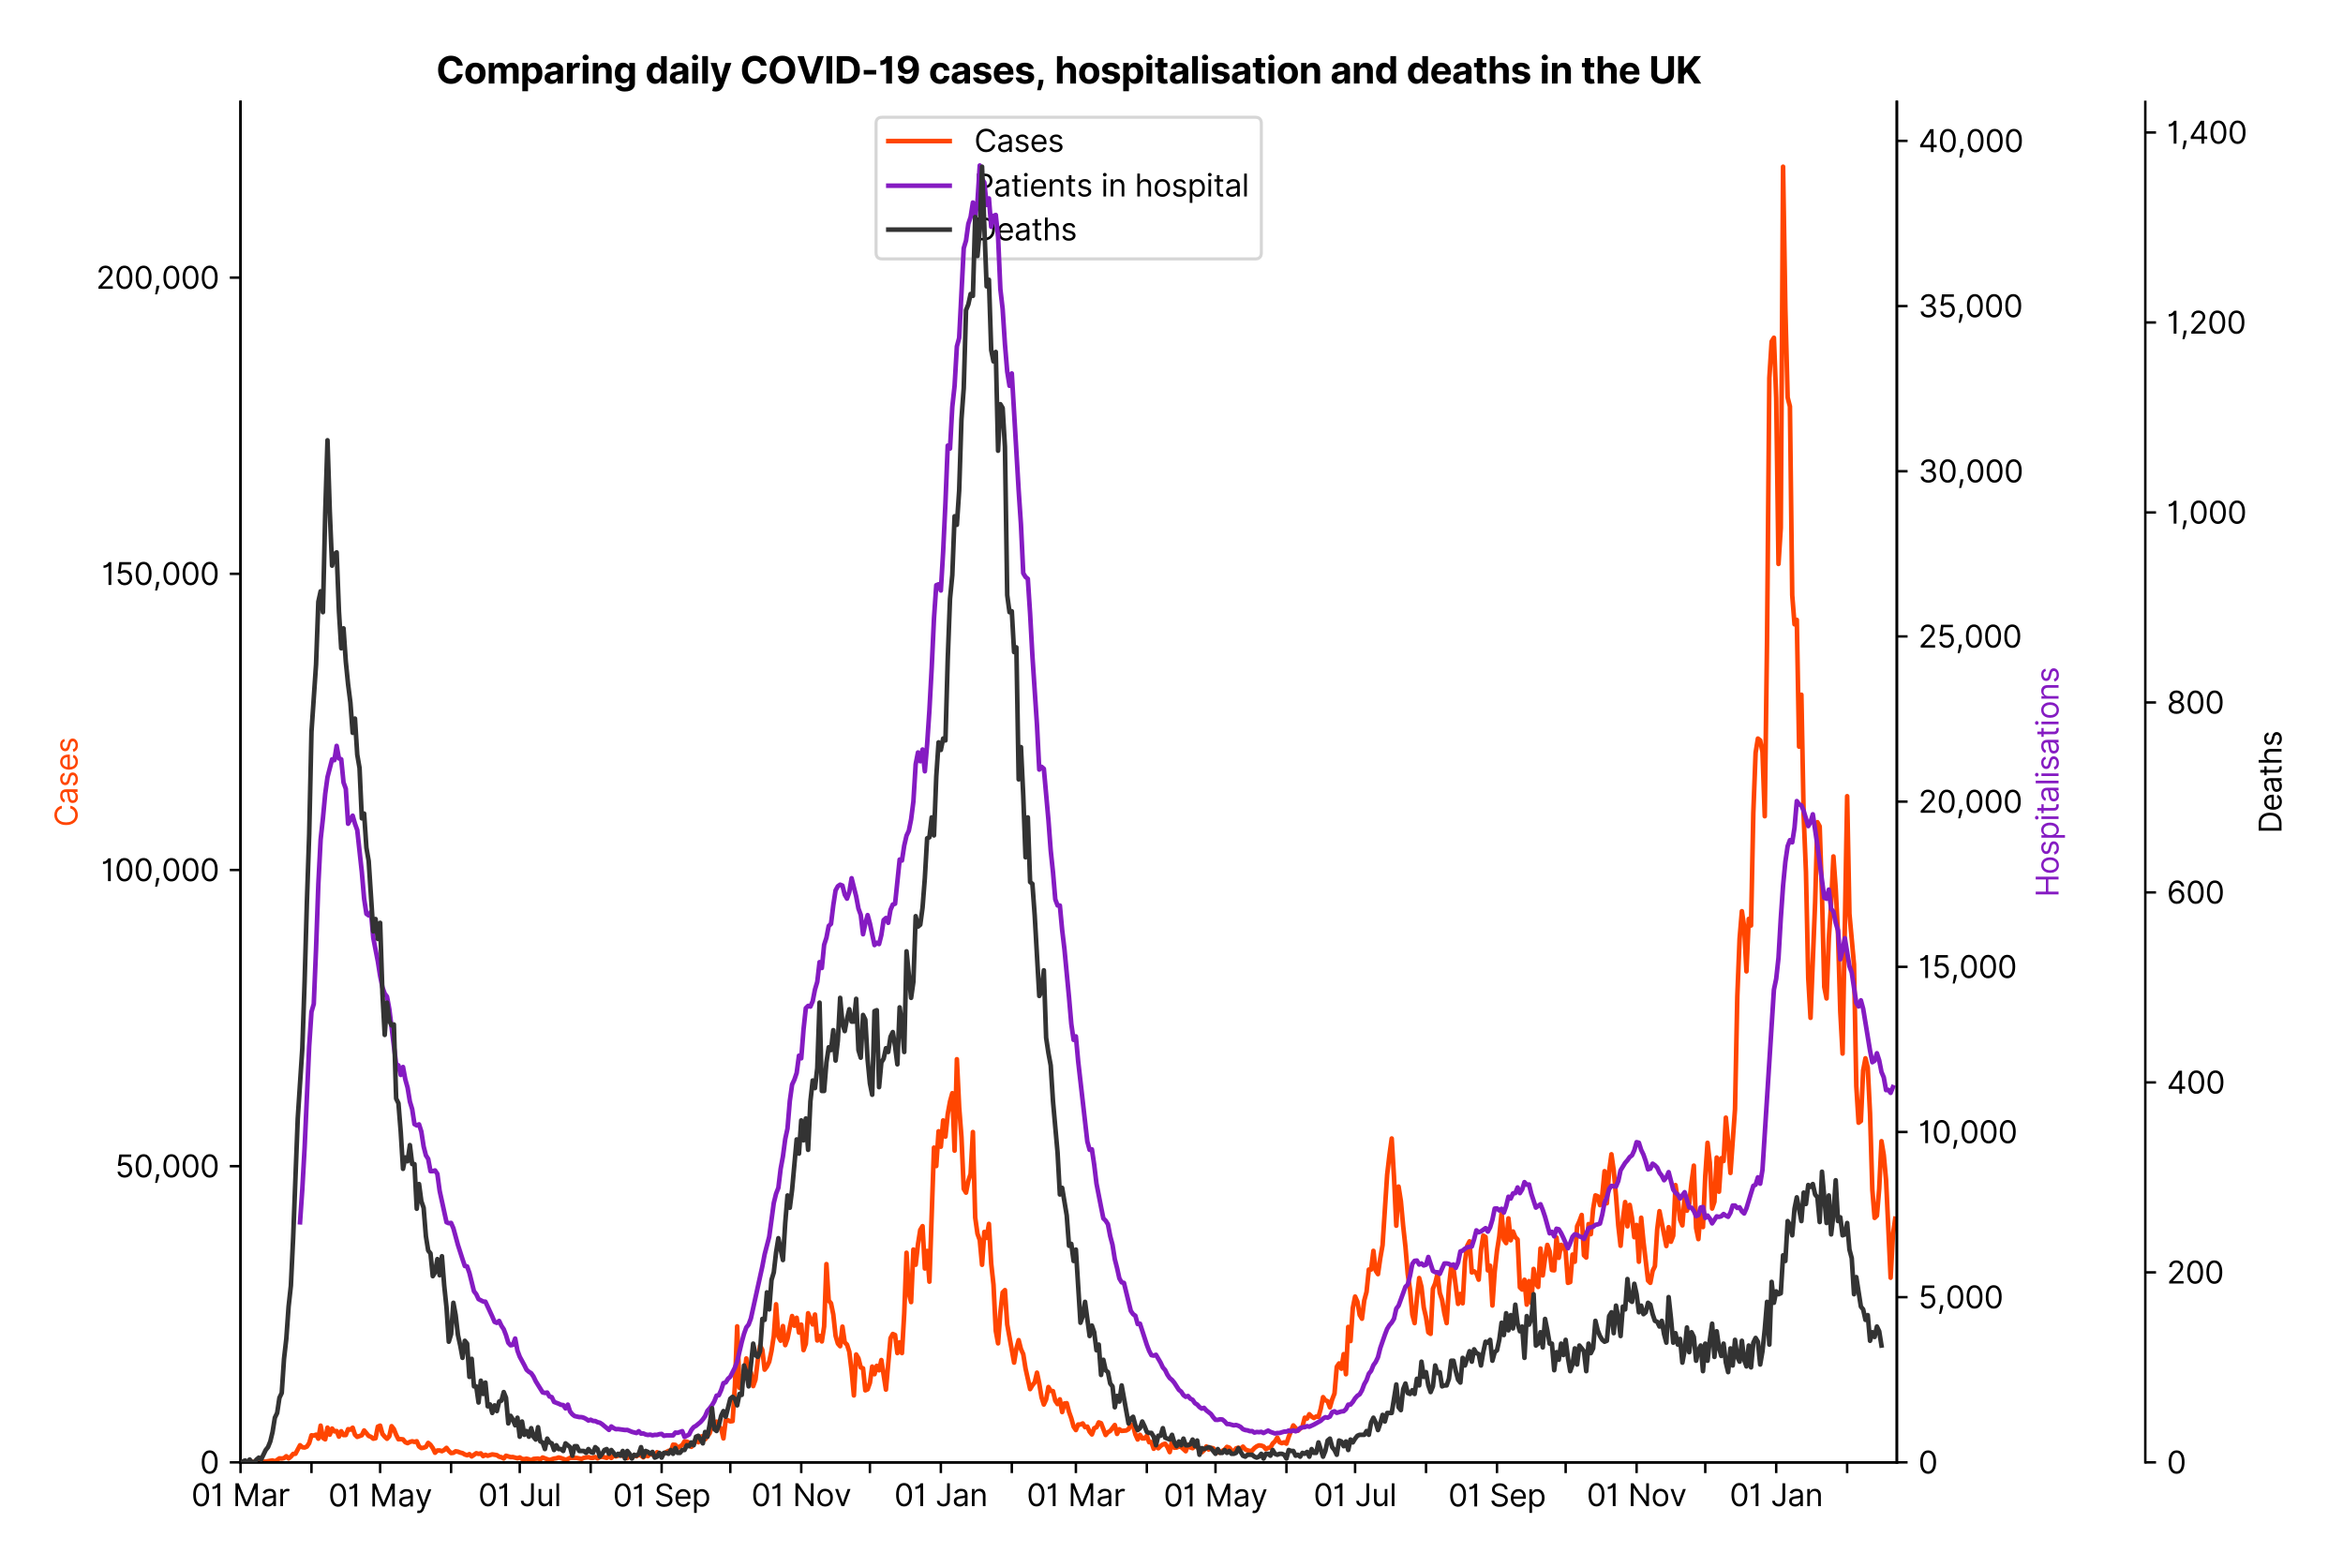 <?xml version="1.0" encoding="utf-8" standalone="no"?>
<!DOCTYPE svg PUBLIC "-//W3C//DTD SVG 1.1//EN"
  "http://www.w3.org/Graphics/SVG/1.1/DTD/svg11.dtd">
<svg xmlns:xlink="http://www.w3.org/1999/xlink" viewBox="0 0 763.873 511.234" xmlns="http://www.w3.org/2000/svg" version="1.1">
 <defs>
  <style type="text/css">*{stroke-linejoin: round; stroke-linecap: butt}</style>
 </defs>
 <g id="figure_1">
  <g id="patch_1">
   <path d="M 0 511.234 
L 763.873 511.234 
L 763.873 0 
L 0 0 
z
" style="fill: #ffffff"/>
  </g>
  <g id="axes_1">
   <g id="patch_2">
    <path d="M 78.419 476.745 
L 618.419 476.745 
L 618.419 33.225 
L 78.419 33.225 
z
" style="fill: #ffffff"/>
   </g>
   <g id="matplotlib.axis_1">
    <g id="xtick_1">
     <g id="line2d_1">
      <defs>
       <path id="m5fdab8d74b" d="M 0 0 
L 0 3.5 
" style="stroke: #000000; stroke-width: 0.8"/>
      </defs>
      <g>
       <use xlink:href="#m5fdab8d74b" x="78.419" y="476.745" style="stroke: #000000; stroke-width: 0.8"/>
      </g>
     </g>
     <g id="text_1">
      <!-- 01 Mar -->
      <g transform="translate(62.382 491.018)scale(0.1 -0.1)">
       <defs>
        <path id="Inter-Regular-30" d="M 2000 -64 
Q 1230 -64 806 561 
Q 382 1186 382 2327 
Q 382 3459 809 4088 
Q 1236 4718 2000 4718 
Q 2764 4718 3191 4088 
Q 3618 3459 3618 2327 
Q 3618 1186 3194 561 
Q 2771 -64 2000 -64 
z
M 2000 436 
Q 2509 436 2791 927 
Q 3073 1418 3073 2327 
Q 3073 3234 2789 3730 
Q 2505 4227 2000 4227 
Q 1496 4227 1211 3730 
Q 927 3234 927 2327 
Q 927 1418 1210 927 
Q 1493 436 2000 436 
z
" transform="scale(0.016)"/>
        <path id="Inter-Regular-31" d="M 1973 4655 
L 1973 0 
L 1409 0 
L 1409 3836 
L 1373 3836 
Q 1341 3773 1209 3692 
Q 1077 3611 868 3551 
Q 659 3491 391 3491 
L 391 3964 
Q 661 3964 859 4061 
Q 1057 4159 1190 4291 
Q 1323 4423 1392 4529 
Q 1461 4636 1473 4655 
L 1973 4655 
z
" transform="scale(0.016)"/>
        <path id="Inter-Regular-20" transform="scale(0.016)"/>
        <path id="Inter-Regular-4d" d="M 564 4655 
L 1236 4655 
L 2818 791 
L 2873 791 
L 4455 4655 
L 5127 4655 
L 5127 0 
L 4600 0 
L 4600 3536 
L 4555 3536 
L 3100 0 
L 2591 0 
L 1136 3536 
L 1091 3536 
L 1091 0 
L 564 0 
L 564 4655 
z
" transform="scale(0.016)"/>
        <path id="Inter-Regular-61" d="M 1518 -82 
Q 1186 -82 916 44 
Q 646 170 486 410 
Q 327 650 327 991 
Q 327 1291 445 1478 
Q 564 1666 761 1773 
Q 959 1880 1199 1933 
Q 1439 1986 1682 2018 
Q 2000 2059 2199 2080 
Q 2398 2102 2490 2154 
Q 2582 2207 2582 2336 
L 2582 2355 
Q 2582 2691 2399 2877 
Q 2216 3064 1846 3064 
Q 1461 3064 1243 2895 
Q 1025 2727 936 2536 
L 427 2718 
Q 564 3036 792 3214 
Q 1021 3393 1292 3464 
Q 1564 3536 1827 3536 
Q 1996 3536 2215 3496 
Q 2434 3457 2640 3334 
Q 2846 3211 2982 2963 
Q 3118 2716 3118 2300 
L 3118 0 
L 2582 0 
L 2582 473 
L 2555 473 
Q 2500 359 2373 229 
Q 2246 100 2034 9 
Q 1823 -82 1518 -82 
z
M 1600 400 
Q 1918 400 2137 525 
Q 2357 650 2469 847 
Q 2582 1045 2582 1264 
L 2582 1755 
Q 2548 1714 2433 1681 
Q 2318 1648 2169 1624 
Q 2021 1600 1881 1583 
Q 1741 1566 1655 1555 
Q 1446 1527 1265 1467 
Q 1084 1407 974 1287 
Q 864 1168 864 964 
Q 864 684 1072 542 
Q 1280 400 1600 400 
z
" transform="scale(0.016)"/>
        <path id="Inter-Regular-72" d="M 491 0 
L 491 3491 
L 1009 3491 
L 1009 2964 
L 1046 2964 
Q 1139 3223 1389 3384 
Q 1639 3545 1955 3545 
Q 2100 3545 2209 3511 
Q 2318 3477 2400 3418 
L 2218 2964 
Q 2161 2993 2085 3010 
Q 2009 3027 1909 3027 
Q 1527 3027 1277 2794 
Q 1027 2561 1027 2209 
L 1027 0 
L 491 0 
z
" transform="scale(0.016)"/>
       </defs>
       <use xlink:href="#Inter-Regular-30"/>
       <use xlink:href="#Inter-Regular-31" x="62.5"/>
       <use xlink:href="#Inter-Regular-20" x="106.676"/>
       <use xlink:href="#Inter-Regular-4d" x="134.801"/>
       <use xlink:href="#Inter-Regular-61" x="225.994"/>
       <use xlink:href="#Inter-Regular-72" x="282.386"/>
      </g>
     </g>
    </g>
    <g id="xtick_2">
     <g id="line2d_2">
      <g>
       <use xlink:href="#m5fdab8d74b" x="101.549" y="476.745" style="stroke: #000000; stroke-width: 0.8"/>
      </g>
     </g>
    </g>
    <g id="xtick_3">
     <g id="line2d_3">
      <g>
       <use xlink:href="#m5fdab8d74b" x="123.934" y="476.745" style="stroke: #000000; stroke-width: 0.8"/>
      </g>
     </g>
     <g id="text_2">
      <!-- 01 May -->
      <g transform="translate(107.031 491.117)scale(0.1 -0.1)">
       <defs>
        <path id="Inter-Regular-79" d="M 818 -1355 
Q 682 -1355 575 -1333 
Q 468 -1311 427 -1291 
L 564 -818 
Q 857 -893 1053 -814 
Q 1250 -736 1391 -345 
L 1509 -18 
L 218 3491 
L 800 3491 
L 1764 709 
L 1800 709 
L 2764 3491 
L 3346 3491 
L 1846 -564 
Q 1550 -1355 818 -1355 
z
" transform="scale(0.016)"/>
       </defs>
       <use xlink:href="#Inter-Regular-30"/>
       <use xlink:href="#Inter-Regular-31" x="62.5"/>
       <use xlink:href="#Inter-Regular-20" x="106.676"/>
       <use xlink:href="#Inter-Regular-4d" x="134.801"/>
       <use xlink:href="#Inter-Regular-61" x="225.994"/>
       <use xlink:href="#Inter-Regular-79" x="282.386"/>
      </g>
     </g>
    </g>
    <g id="xtick_4">
     <g id="line2d_4">
      <g>
       <use xlink:href="#m5fdab8d74b" x="147.064" y="476.745" style="stroke: #000000; stroke-width: 0.8"/>
      </g>
     </g>
    </g>
    <g id="xtick_5">
     <g id="line2d_5">
      <g>
       <use xlink:href="#m5fdab8d74b" x="169.449" y="476.745" style="stroke: #000000; stroke-width: 0.8"/>
      </g>
     </g>
     <g id="text_3">
      <!-- 01 Jul -->
      <g transform="translate(155.905 491.018)scale(0.1 -0.1)">
       <defs>
        <path id="Inter-Regular-4a" d="M 2346 4655 
L 2909 4655 
L 2909 1327 
Q 2909 657 2549 296 
Q 2189 -64 1582 -64 
Q 1200 -64 902 76 
Q 605 216 434 475 
Q 264 734 264 1091 
L 818 1091 
Q 818 795 1034 615 
Q 1250 436 1582 436 
Q 1948 436 2147 664 
Q 2346 893 2346 1327 
L 2346 4655 
z
" transform="scale(0.016)"/>
        <path id="Inter-Regular-75" d="M 2691 1427 
L 2691 3491 
L 3227 3491 
L 3227 0 
L 2691 0 
L 2691 591 
L 2655 591 
Q 2532 325 2273 140 
Q 2014 -45 1618 -45 
Q 1127 -45 809 280 
Q 491 605 491 1273 
L 491 3491 
L 1027 3491 
L 1027 1309 
Q 1027 927 1242 700 
Q 1457 473 1791 473 
Q 1991 473 2199 575 
Q 2407 677 2549 888 
Q 2691 1100 2691 1427 
z
" transform="scale(0.016)"/>
        <path id="Inter-Regular-6c" d="M 1027 4655 
L 1027 0 
L 491 0 
L 491 4655 
L 1027 4655 
z
" transform="scale(0.016)"/>
       </defs>
       <use xlink:href="#Inter-Regular-30"/>
       <use xlink:href="#Inter-Regular-31" x="62.5"/>
       <use xlink:href="#Inter-Regular-20" x="106.676"/>
       <use xlink:href="#Inter-Regular-4a" x="134.801"/>
       <use xlink:href="#Inter-Regular-75" x="189.063"/>
       <use xlink:href="#Inter-Regular-6c" x="247.159"/>
      </g>
     </g>
    </g>
    <g id="xtick_6">
     <g id="line2d_6">
      <g>
       <use xlink:href="#m5fdab8d74b" x="192.58" y="476.745" style="stroke: #000000; stroke-width: 0.8"/>
      </g>
     </g>
    </g>
    <g id="xtick_7">
     <g id="line2d_7">
      <g>
       <use xlink:href="#m5fdab8d74b" x="215.71" y="476.745" style="stroke: #000000; stroke-width: 0.8"/>
      </g>
     </g>
     <g id="text_4">
      <!-- 01 Sep -->
      <g transform="translate(199.823 491.117)scale(0.1 -0.1)">
       <defs>
        <path id="Inter-Regular-53" d="M 3109 3491 
Q 3068 3836 2777 4027 
Q 2486 4218 2064 4218 
Q 1600 4218 1318 3999 
Q 1036 3780 1036 3445 
Q 1036 3195 1189 3042 
Q 1343 2889 1553 2803 
Q 1764 2718 1936 2673 
L 2409 2545 
Q 2591 2498 2815 2414 
Q 3039 2330 3244 2185 
Q 3450 2041 3584 1816 
Q 3718 1591 3718 1264 
Q 3718 886 3521 581 
Q 3325 277 2949 97 
Q 2573 -82 2036 -82 
Q 1286 -82 845 272 
Q 405 627 364 1200 
L 946 1200 
Q 968 936 1124 764 
Q 1280 593 1519 510 
Q 1759 427 2036 427 
Q 2359 427 2616 533 
Q 2873 639 3023 828 
Q 3173 1018 3173 1273 
Q 3173 1505 3043 1650 
Q 2914 1795 2702 1886 
Q 2491 1977 2246 2045 
L 1673 2209 
Q 1127 2366 809 2657 
Q 491 2948 491 3418 
Q 491 3809 703 4101 
Q 916 4393 1276 4555 
Q 1636 4718 2082 4718 
Q 2532 4718 2882 4558 
Q 3232 4398 3437 4120 
Q 3643 3843 3655 3491 
L 3109 3491 
z
" transform="scale(0.016)"/>
        <path id="Inter-Regular-65" d="M 1955 -73 
Q 1450 -73 1085 151 
Q 721 375 524 778 
Q 327 1182 327 1718 
Q 327 2255 524 2665 
Q 721 3075 1074 3305 
Q 1427 3536 1900 3536 
Q 2173 3536 2439 3445 
Q 2705 3355 2923 3151 
Q 3141 2948 3270 2614 
Q 3400 2280 3400 1791 
L 3400 1564 
L 866 1564 
Q 884 1005 1183 707 
Q 1482 409 1955 409 
Q 2271 409 2498 545 
Q 2725 682 2827 955 
L 3346 809 
Q 3223 414 2854 170 
Q 2486 -73 1955 -73 
z
M 866 2027 
L 2855 2027 
Q 2855 2470 2595 2762 
Q 2336 3055 1900 3055 
Q 1593 3055 1368 2911 
Q 1143 2768 1013 2533 
Q 884 2298 866 2027 
z
" transform="scale(0.016)"/>
        <path id="Inter-Regular-70" d="M 491 -1309 
L 491 3491 
L 1009 3491 
L 1009 2936 
L 1073 2936 
Q 1132 3027 1237 3169 
Q 1343 3311 1542 3423 
Q 1741 3536 2082 3536 
Q 2523 3536 2859 3315 
Q 3196 3095 3384 2690 
Q 3573 2286 3573 1736 
Q 3573 1182 3384 776 
Q 3196 370 2861 148 
Q 2527 -73 2091 -73 
Q 1755 -73 1552 39 
Q 1350 152 1241 296 
Q 1132 441 1073 536 
L 1027 536 
L 1027 -1309 
L 491 -1309 
z
M 1018 1745 
Q 1018 1152 1276 780 
Q 1534 409 2018 409 
Q 2355 409 2581 587 
Q 2807 766 2921 1069 
Q 3036 1373 3036 1745 
Q 3036 2114 2923 2410 
Q 2811 2707 2585 2881 
Q 2359 3055 2018 3055 
Q 1527 3055 1272 2693 
Q 1018 2332 1018 1745 
z
" transform="scale(0.016)"/>
       </defs>
       <use xlink:href="#Inter-Regular-30"/>
       <use xlink:href="#Inter-Regular-31" x="62.5"/>
       <use xlink:href="#Inter-Regular-20" x="106.676"/>
       <use xlink:href="#Inter-Regular-53" x="134.801"/>
       <use xlink:href="#Inter-Regular-65" x="198.58"/>
       <use xlink:href="#Inter-Regular-70" x="256.818"/>
      </g>
     </g>
    </g>
    <g id="xtick_8">
     <g id="line2d_8">
      <g>
       <use xlink:href="#m5fdab8d74b" x="238.095" y="476.745" style="stroke: #000000; stroke-width: 0.8"/>
      </g>
     </g>
    </g>
    <g id="xtick_9">
     <g id="line2d_9">
      <g>
       <use xlink:href="#m5fdab8d74b" x="261.225" y="476.745" style="stroke: #000000; stroke-width: 0.8"/>
      </g>
     </g>
     <g id="text_5">
      <!-- 01 Nov -->
      <g transform="translate(244.954 491.018)scale(0.1 -0.1)">
       <defs>
        <path id="Inter-Regular-4e" d="M 4255 4655 
L 4255 0 
L 3709 0 
L 1173 3655 
L 1127 3655 
L 1127 0 
L 564 0 
L 564 4655 
L 1109 4655 
L 3655 991 
L 3700 991 
L 3700 4655 
L 4255 4655 
z
" transform="scale(0.016)"/>
        <path id="Inter-Regular-6f" d="M 1909 -73 
Q 1436 -73 1080 152 
Q 725 377 526 781 
Q 327 1186 327 1727 
Q 327 2273 526 2679 
Q 725 3086 1080 3311 
Q 1436 3536 1909 3536 
Q 2382 3536 2737 3311 
Q 3093 3086 3292 2679 
Q 3491 2273 3491 1727 
Q 3491 1186 3292 781 
Q 3093 377 2737 152 
Q 2382 -73 1909 -73 
z
M 1909 409 
Q 2268 409 2500 593 
Q 2732 777 2843 1077 
Q 2955 1377 2955 1727 
Q 2955 2077 2843 2379 
Q 2732 2682 2500 2868 
Q 2268 3055 1909 3055 
Q 1550 3055 1318 2868 
Q 1086 2682 975 2379 
Q 864 2077 864 1727 
Q 864 1377 975 1077 
Q 1086 777 1318 593 
Q 1550 409 1909 409 
z
" transform="scale(0.016)"/>
        <path id="Inter-Regular-76" d="M 3346 3491 
L 2055 0 
L 1509 0 
L 218 3491 
L 800 3491 
L 1764 709 
L 1800 709 
L 2764 3491 
L 3346 3491 
z
" transform="scale(0.016)"/>
       </defs>
       <use xlink:href="#Inter-Regular-30"/>
       <use xlink:href="#Inter-Regular-31" x="62.5"/>
       <use xlink:href="#Inter-Regular-20" x="106.676"/>
       <use xlink:href="#Inter-Regular-4e" x="134.801"/>
       <use xlink:href="#Inter-Regular-6f" x="210.085"/>
       <use xlink:href="#Inter-Regular-76" x="269.744"/>
      </g>
     </g>
    </g>
    <g id="xtick_10">
     <g id="line2d_10">
      <g>
       <use xlink:href="#m5fdab8d74b" x="283.61" y="476.745" style="stroke: #000000; stroke-width: 0.8"/>
      </g>
     </g>
    </g>
    <g id="xtick_11">
     <g id="line2d_11">
      <g>
       <use xlink:href="#m5fdab8d74b" x="306.74" y="476.745" style="stroke: #000000; stroke-width: 0.8"/>
      </g>
     </g>
     <g id="text_6">
      <!-- 01 Jan -->
      <g transform="translate(291.541 491.018)scale(0.1 -0.1)">
       <defs>
        <path id="Inter-Regular-6e" d="M 1027 2100 
L 1027 0 
L 491 0 
L 491 3491 
L 1009 3491 
L 1009 2945 
L 1055 2945 
Q 1177 3211 1427 3373 
Q 1677 3536 2073 3536 
Q 2602 3536 2928 3211 
Q 3255 2886 3255 2218 
L 3255 0 
L 2718 0 
L 2718 2182 
Q 2718 2593 2504 2824 
Q 2291 3055 1918 3055 
Q 1534 3055 1280 2806 
Q 1027 2557 1027 2100 
z
" transform="scale(0.016)"/>
       </defs>
       <use xlink:href="#Inter-Regular-30"/>
       <use xlink:href="#Inter-Regular-31" x="62.5"/>
       <use xlink:href="#Inter-Regular-20" x="106.676"/>
       <use xlink:href="#Inter-Regular-4a" x="134.801"/>
       <use xlink:href="#Inter-Regular-61" x="189.063"/>
       <use xlink:href="#Inter-Regular-6e" x="245.455"/>
      </g>
     </g>
    </g>
    <g id="xtick_12">
     <g id="line2d_12">
      <g>
       <use xlink:href="#m5fdab8d74b" x="329.871" y="476.745" style="stroke: #000000; stroke-width: 0.8"/>
      </g>
     </g>
    </g>
    <g id="xtick_13">
     <g id="line2d_13">
      <g>
       <use xlink:href="#m5fdab8d74b" x="350.763" y="476.745" style="stroke: #000000; stroke-width: 0.8"/>
      </g>
     </g>
     <g id="text_7">
      <!-- 01 Mar -->
      <g transform="translate(334.727 491.018)scale(0.1 -0.1)">
       <use xlink:href="#Inter-Regular-30"/>
       <use xlink:href="#Inter-Regular-31" x="62.5"/>
       <use xlink:href="#Inter-Regular-20" x="106.676"/>
       <use xlink:href="#Inter-Regular-4d" x="134.801"/>
       <use xlink:href="#Inter-Regular-61" x="225.994"/>
       <use xlink:href="#Inter-Regular-72" x="282.386"/>
      </g>
     </g>
    </g>
    <g id="xtick_14">
     <g id="line2d_14">
      <g>
       <use xlink:href="#m5fdab8d74b" x="373.894" y="476.745" style="stroke: #000000; stroke-width: 0.8"/>
      </g>
     </g>
    </g>
    <g id="xtick_15">
     <g id="line2d_15">
      <g>
       <use xlink:href="#m5fdab8d74b" x="396.278" y="476.745" style="stroke: #000000; stroke-width: 0.8"/>
      </g>
     </g>
     <g id="text_8">
      <!-- 01 May -->
      <g transform="translate(379.375 491.117)scale(0.1 -0.1)">
       <use xlink:href="#Inter-Regular-30"/>
       <use xlink:href="#Inter-Regular-31" x="62.5"/>
       <use xlink:href="#Inter-Regular-20" x="106.676"/>
       <use xlink:href="#Inter-Regular-4d" x="134.801"/>
       <use xlink:href="#Inter-Regular-61" x="225.994"/>
       <use xlink:href="#Inter-Regular-79" x="282.386"/>
      </g>
     </g>
    </g>
    <g id="xtick_16">
     <g id="line2d_16">
      <g>
       <use xlink:href="#m5fdab8d74b" x="419.409" y="476.745" style="stroke: #000000; stroke-width: 0.8"/>
      </g>
     </g>
    </g>
    <g id="xtick_17">
     <g id="line2d_17">
      <g>
       <use xlink:href="#m5fdab8d74b" x="441.793" y="476.745" style="stroke: #000000; stroke-width: 0.8"/>
      </g>
     </g>
     <g id="text_9">
      <!-- 01 Jul -->
      <g transform="translate(428.25 491.018)scale(0.1 -0.1)">
       <use xlink:href="#Inter-Regular-30"/>
       <use xlink:href="#Inter-Regular-31" x="62.5"/>
       <use xlink:href="#Inter-Regular-20" x="106.676"/>
       <use xlink:href="#Inter-Regular-4a" x="134.801"/>
       <use xlink:href="#Inter-Regular-75" x="189.063"/>
       <use xlink:href="#Inter-Regular-6c" x="247.159"/>
      </g>
     </g>
    </g>
    <g id="xtick_18">
     <g id="line2d_18">
      <g>
       <use xlink:href="#m5fdab8d74b" x="464.924" y="476.745" style="stroke: #000000; stroke-width: 0.8"/>
      </g>
     </g>
    </g>
    <g id="xtick_19">
     <g id="line2d_19">
      <g>
       <use xlink:href="#m5fdab8d74b" x="488.055" y="476.745" style="stroke: #000000; stroke-width: 0.8"/>
      </g>
     </g>
     <g id="text_10">
      <!-- 01 Sep -->
      <g transform="translate(472.167 491.117)scale(0.1 -0.1)">
       <use xlink:href="#Inter-Regular-30"/>
       <use xlink:href="#Inter-Regular-31" x="62.5"/>
       <use xlink:href="#Inter-Regular-20" x="106.676"/>
       <use xlink:href="#Inter-Regular-53" x="134.801"/>
       <use xlink:href="#Inter-Regular-65" x="198.58"/>
       <use xlink:href="#Inter-Regular-70" x="256.818"/>
      </g>
     </g>
    </g>
    <g id="xtick_20">
     <g id="line2d_20">
      <g>
       <use xlink:href="#m5fdab8d74b" x="510.439" y="476.745" style="stroke: #000000; stroke-width: 0.8"/>
      </g>
     </g>
    </g>
    <g id="xtick_21">
     <g id="line2d_21">
      <g>
       <use xlink:href="#m5fdab8d74b" x="533.57" y="476.745" style="stroke: #000000; stroke-width: 0.8"/>
      </g>
     </g>
     <g id="text_11">
      <!-- 01 Nov -->
      <g transform="translate(517.299 491.018)scale(0.1 -0.1)">
       <use xlink:href="#Inter-Regular-30"/>
       <use xlink:href="#Inter-Regular-31" x="62.5"/>
       <use xlink:href="#Inter-Regular-20" x="106.676"/>
       <use xlink:href="#Inter-Regular-4e" x="134.801"/>
       <use xlink:href="#Inter-Regular-6f" x="210.085"/>
       <use xlink:href="#Inter-Regular-76" x="269.744"/>
      </g>
     </g>
    </g>
    <g id="xtick_22">
     <g id="line2d_22">
      <g>
       <use xlink:href="#m5fdab8d74b" x="555.954" y="476.745" style="stroke: #000000; stroke-width: 0.8"/>
      </g>
     </g>
    </g>
    <g id="xtick_23">
     <g id="line2d_23">
      <g>
       <use xlink:href="#m5fdab8d74b" x="579.085" y="476.745" style="stroke: #000000; stroke-width: 0.8"/>
      </g>
     </g>
     <g id="text_12">
      <!-- 01 Jan -->
      <g transform="translate(563.886 491.018)scale(0.1 -0.1)">
       <use xlink:href="#Inter-Regular-30"/>
       <use xlink:href="#Inter-Regular-31" x="62.5"/>
       <use xlink:href="#Inter-Regular-20" x="106.676"/>
       <use xlink:href="#Inter-Regular-4a" x="134.801"/>
       <use xlink:href="#Inter-Regular-61" x="189.063"/>
       <use xlink:href="#Inter-Regular-6e" x="245.455"/>
      </g>
     </g>
    </g>
    <g id="xtick_24">
     <g id="line2d_24">
      <g>
       <use xlink:href="#m5fdab8d74b" x="602.216" y="476.745" style="stroke: #000000; stroke-width: 0.8"/>
      </g>
     </g>
    </g>
   </g>
   <g id="matplotlib.axis_2">
    <g id="ytick_1">
     <g id="line2d_25">
      <defs>
       <path id="m3794cc0e3b" d="M 0 0 
L -3.5 0 
" style="stroke: #000000; stroke-width: 0.8"/>
      </defs>
      <g>
       <use xlink:href="#m3794cc0e3b" x="78.419" y="476.745" style="stroke: #000000; stroke-width: 0.8"/>
      </g>
     </g>
     <g id="text_13">
      <!-- 0 -->
      <g transform="translate(65.169 480.382)scale(0.1 -0.1)">
       <use xlink:href="#Inter-Regular-30"/>
      </g>
     </g>
    </g>
    <g id="ytick_2">
     <g id="line2d_26">
      <g>
       <use xlink:href="#m3794cc0e3b" x="78.419" y="380.185" style="stroke: #000000; stroke-width: 0.8"/>
      </g>
     </g>
     <g id="text_14">
      <!-- 50,000 -->
      <g transform="translate(37.541 383.822)scale(0.1 -0.1)">
       <defs>
        <path id="Inter-Regular-35" d="M 1936 -64 
Q 1536 -64 1216 95 
Q 896 255 702 532 
Q 509 809 491 1164 
L 1036 1164 
Q 1068 848 1324 642 
Q 1580 436 1936 436 
Q 2223 436 2447 570 
Q 2671 705 2799 940 
Q 2927 1175 2927 1473 
Q 2927 1777 2794 2017 
Q 2661 2257 2429 2395 
Q 2198 2534 1900 2536 
Q 1686 2539 1461 2472 
Q 1236 2405 1091 2300 
L 564 2364 
L 846 4655 
L 3264 4655 
L 3264 4155 
L 1318 4155 
L 1155 2782 
L 1182 2782 
Q 1325 2895 1541 2970 
Q 1757 3045 1991 3045 
Q 2418 3045 2753 2842 
Q 3089 2639 3281 2286 
Q 3473 1934 3473 1482 
Q 3473 1036 3274 687 
Q 3075 339 2727 137 
Q 2380 -64 1936 -64 
z
" transform="scale(0.016)"/>
        <path id="Inter-Regular-2c" d="M 1291 636 
L 1255 391 
Q 1216 132 1137 -163 
Q 1059 -459 975 -720 
Q 891 -982 836 -1136 
L 427 -1136 
Q 457 -991 504 -752 
Q 552 -514 601 -219 
Q 650 75 682 382 
L 709 636 
L 1291 636 
z
" transform="scale(0.016)"/>
       </defs>
       <use xlink:href="#Inter-Regular-35"/>
       <use xlink:href="#Inter-Regular-30" x="60.795"/>
       <use xlink:href="#Inter-Regular-2c" x="123.295"/>
       <use xlink:href="#Inter-Regular-30" x="151.278"/>
       <use xlink:href="#Inter-Regular-30" x="213.778"/>
       <use xlink:href="#Inter-Regular-30" x="276.278"/>
      </g>
     </g>
    </g>
    <g id="ytick_3">
     <g id="line2d_27">
      <g>
       <use xlink:href="#m3794cc0e3b" x="78.419" y="283.625" style="stroke: #000000; stroke-width: 0.8"/>
      </g>
     </g>
     <g id="text_15">
      <!-- 100,000 -->
      <g transform="translate(32.953 287.262)scale(0.1 -0.1)">
       <use xlink:href="#Inter-Regular-31"/>
       <use xlink:href="#Inter-Regular-30" x="44.176"/>
       <use xlink:href="#Inter-Regular-30" x="106.676"/>
       <use xlink:href="#Inter-Regular-2c" x="169.176"/>
       <use xlink:href="#Inter-Regular-30" x="197.159"/>
       <use xlink:href="#Inter-Regular-30" x="259.659"/>
       <use xlink:href="#Inter-Regular-30" x="322.159"/>
      </g>
     </g>
    </g>
    <g id="ytick_4">
     <g id="line2d_28">
      <g>
       <use xlink:href="#m3794cc0e3b" x="78.419" y="187.065" style="stroke: #000000; stroke-width: 0.8"/>
      </g>
     </g>
     <g id="text_16">
      <!-- 150,000 -->
      <g transform="translate(33.123 190.702)scale(0.1 -0.1)">
       <use xlink:href="#Inter-Regular-31"/>
       <use xlink:href="#Inter-Regular-35" x="44.176"/>
       <use xlink:href="#Inter-Regular-30" x="104.972"/>
       <use xlink:href="#Inter-Regular-2c" x="167.472"/>
       <use xlink:href="#Inter-Regular-30" x="195.455"/>
       <use xlink:href="#Inter-Regular-30" x="257.955"/>
       <use xlink:href="#Inter-Regular-30" x="320.455"/>
      </g>
     </g>
    </g>
    <g id="ytick_5">
     <g id="line2d_29">
      <g>
       <use xlink:href="#m3794cc0e3b" x="78.419" y="90.505" style="stroke: #000000; stroke-width: 0.8"/>
      </g>
     </g>
     <g id="text_17">
      <!-- 200,000 -->
      <g transform="translate(31.319 94.142)scale(0.1 -0.1)">
       <defs>
        <path id="Inter-Regular-32" d="M 482 0 
L 482 409 
L 2018 2091 
Q 2289 2386 2464 2605 
Q 2639 2825 2724 3019 
Q 2809 3214 2809 3427 
Q 2809 3795 2553 4011 
Q 2298 4227 1918 4227 
Q 1514 4227 1275 3985 
Q 1036 3743 1036 3345 
L 500 3345 
Q 500 3755 688 4064 
Q 877 4373 1203 4545 
Q 1530 4718 1936 4718 
Q 2346 4718 2661 4545 
Q 2977 4373 3156 4079 
Q 3336 3786 3336 3427 
Q 3336 3170 3244 2926 
Q 3152 2682 2926 2383 
Q 2700 2084 2300 1655 
L 1255 536 
L 1255 500 
L 3418 500 
L 3418 0 
L 482 0 
z
" transform="scale(0.016)"/>
       </defs>
       <use xlink:href="#Inter-Regular-32"/>
       <use xlink:href="#Inter-Regular-30" x="60.511"/>
       <use xlink:href="#Inter-Regular-30" x="123.011"/>
       <use xlink:href="#Inter-Regular-2c" x="185.511"/>
       <use xlink:href="#Inter-Regular-30" x="213.494"/>
       <use xlink:href="#Inter-Regular-30" x="275.994"/>
       <use xlink:href="#Inter-Regular-30" x="338.494"/>
      </g>
     </g>
    </g>
    <g id="text_18">
     <!-- Cases -->
     <g style="fill: #ff4500" transform="translate(25.273 269.581)rotate(-90)scale(0.1 -0.1)">
      <defs>
       <path id="Inter-Regular-43" d="M 4309 3200 
L 3746 3200 
Q 3677 3523 3484 3743 
Q 3291 3964 3018 4077 
Q 2746 4191 2436 4191 
Q 2014 4191 1672 3977 
Q 1330 3764 1128 3348 
Q 927 2932 927 2327 
Q 927 1723 1128 1307 
Q 1330 891 1672 677 
Q 2014 464 2436 464 
Q 2746 464 3018 577 
Q 3291 691 3484 911 
Q 3677 1132 3746 1455 
L 4309 1455 
Q 4223 977 3957 637 
Q 3691 298 3298 117 
Q 2905 -64 2436 -64 
Q 1841 -64 1377 227 
Q 914 518 648 1054 
Q 382 1591 382 2327 
Q 382 3064 648 3600 
Q 914 4136 1377 4427 
Q 1841 4718 2436 4718 
Q 2905 4718 3298 4537 
Q 3691 4357 3957 4017 
Q 4223 3677 4309 3200 
z
" transform="scale(0.016)"/>
       <path id="Inter-Regular-73" d="M 2964 2709 
L 2482 2573 
Q 2411 2755 2245 2914 
Q 2080 3073 1727 3073 
Q 1407 3073 1194 2926 
Q 982 2780 982 2555 
Q 982 2355 1127 2239 
Q 1273 2123 1582 2045 
L 2100 1918 
Q 3027 1691 3027 973 
Q 3027 673 2855 436 
Q 2684 200 2377 63 
Q 2071 -73 1664 -73 
Q 1130 -73 780 159 
Q 430 391 336 836 
L 846 964 
Q 989 400 1655 400 
Q 2030 400 2251 560 
Q 2473 720 2473 945 
Q 2473 1316 1955 1436 
L 1373 1573 
Q 893 1686 669 1926 
Q 446 2166 446 2527 
Q 446 2823 613 3050 
Q 780 3277 1069 3406 
Q 1359 3536 1727 3536 
Q 2246 3536 2542 3309 
Q 2839 3082 2964 2709 
z
" transform="scale(0.016)"/>
      </defs>
      <use xlink:href="#Inter-Regular-43"/>
      <use xlink:href="#Inter-Regular-61" x="72.727"/>
      <use xlink:href="#Inter-Regular-73" x="129.119"/>
      <use xlink:href="#Inter-Regular-65" x="181.392"/>
      <use xlink:href="#Inter-Regular-73" x="239.631"/>
     </g>
    </g>
   </g>
   <g id="line2d_30">
    <path d="M 56.034 476.741 
L 76.18 476.745 
L 86.626 476.486 
L 88.865 476.108 
L 89.611 476.451 
L 91.103 475.44 
L 91.849 475.503 
L 92.596 475.366 
L 93.342 474.746 
L 94.088 475.461 
L 94.834 474.878 
L 95.58 473.989 
L 96.326 473.941 
L 97.819 471.164 
L 98.565 471.809 
L 99.311 471.913 
L 100.057 471.598 
L 100.803 470.469 
L 101.549 467.925 
L 102.296 468.012 
L 103.042 467.722 
L 103.788 469.02 
L 104.534 464.773 
L 105.28 468.744 
L 106.026 469.236 
L 106.772 465.419 
L 107.519 467.717 
L 108.265 465.726 
L 109.011 466.637 
L 109.757 466.533 
L 110.503 468.36 
L 111.249 466.602 
L 111.995 467.852 
L 112.742 467.827 
L 113.488 465.932 
L 114.234 466.073 
L 114.98 465.447 
L 115.726 467.715 
L 116.472 468.439 
L 117.965 467.894 
L 118.711 466.344 
L 120.203 468.126 
L 120.949 468.422 
L 121.695 469.028 
L 122.442 468.873 
L 123.188 465.096 
L 123.934 464.77 
L 124.68 467.464 
L 125.426 468.366 
L 126.172 469.049 
L 126.918 468.236 
L 127.665 464.943 
L 128.411 465.903 
L 129.157 467.767 
L 129.903 469.221 
L 130.649 469.169 
L 131.395 469.258 
L 132.142 470.173 
L 132.888 470.484 
L 133.634 470.09 
L 134.38 469.87 
L 135.126 470.08 
L 135.872 469.866 
L 136.618 471.562 
L 137.365 472.087 
L 138.111 471.971 
L 138.857 471.695 
L 139.603 470.397 
L 140.349 471.031 
L 141.095 472.093 
L 141.841 473.607 
L 142.588 472.875 
L 143.334 472.857 
L 144.08 473.101 
L 144.826 472.699 
L 145.572 472.023 
L 146.318 473.006 
L 147.064 473.713 
L 147.811 473.63 
L 148.557 473.132 
L 149.303 473.259 
L 150.049 473.559 
L 150.795 473.738 
L 151.541 474.184 
L 152.288 474.418 
L 153.034 474.066 
L 153.78 474.808 
L 155.272 473.769 
L 156.018 473.993 
L 156.764 473.821 
L 157.511 474.706 
L 158.257 474.275 
L 159.003 474.592 
L 160.495 474.146 
L 161.987 474.387 
L 162.734 474.895 
L 163.48 475.057 
L 164.226 475.484 
L 164.972 474.586 
L 166.464 475.026 
L 167.211 475.005 
L 168.703 475.414 
L 169.449 475.144 
L 170.195 475.633 
L 170.941 475.694 
L 171.687 475.54 
L 172.434 475.748 
L 173.18 476.083 
L 173.926 475.623 
L 175.418 475.505 
L 176.164 475.756 
L 176.91 475.161 
L 178.403 475.721 
L 179.149 475.976 
L 180.641 475.505 
L 181.387 475.418 
L 182.134 475.148 
L 182.88 475.343 
L 184.372 475.886 
L 185.118 475.664 
L 185.864 475.26 
L 188.103 475.306 
L 189.595 475.623 
L 190.341 475.271 
L 191.833 475.046 
L 192.58 475.275 
L 193.326 475.308 
L 194.072 475.011 
L 194.818 475.451 
L 195.564 475.022 
L 196.31 474.91 
L 197.803 475.281 
L 198.549 474.694 
L 199.295 475.316 
L 200.041 474.528 
L 200.787 474.796 
L 201.533 474.565 
L 202.28 473.962 
L 203.026 474.665 
L 203.772 474.737 
L 204.518 475.368 
L 205.264 474.642 
L 206.01 475.177 
L 206.756 474.462 
L 207.503 474.75 
L 208.249 474.258 
L 208.995 474.505 
L 209.741 475.098 
L 210.487 474.458 
L 211.233 474.721 
L 211.979 473.806 
L 212.726 474.281 
L 213.472 474.605 
L 214.218 473.433 
L 214.964 474.03 
L 215.71 474.244 
L 217.949 472.998 
L 218.695 473.244 
L 219.441 470.975 
L 220.187 471.052 
L 220.933 471.994 
L 222.426 471.108 
L 223.172 469.91 
L 223.918 469.992 
L 224.664 470.314 
L 225.41 471.683 
L 226.156 470.749 
L 226.902 469.038 
L 227.649 470.189 
L 228.395 468.398 
L 229.141 468.205 
L 229.887 469.215 
L 231.379 467.232 
L 232.126 464.814 
L 232.872 463.933 
L 233.618 463.47 
L 234.364 465.077 
L 235.11 465.751 
L 235.856 468.935 
L 236.602 462.95 
L 237.349 463.018 
L 238.095 463.393 
L 238.841 463.288 
L 239.587 451.887 
L 240.333 432.403 
L 241.079 452.423 
L 241.825 448.661 
L 242.572 449.395 
L 243.318 442.872 
L 244.064 449.971 
L 244.81 447.456 
L 245.556 451.887 
L 246.302 449.762 
L 247.049 443.463 
L 247.795 438.654 
L 248.541 440.091 
L 249.287 446.522 
L 250.033 445.516 
L 250.779 443.949 
L 251.525 440.431 
L 252.272 435.551 
L 253.018 425.205 
L 253.764 435.722 
L 254.51 437.097 
L 255.256 432.304 
L 256.002 438.527 
L 256.748 436.402 
L 258.241 429.042 
L 258.987 432.202 
L 259.733 429.614 
L 260.479 434.423 
L 261.225 431.837 
L 261.971 440.149 
L 262.718 438.086 
L 263.464 428.123 
L 264.21 430.124 
L 264.956 431.773 
L 265.702 428.548 
L 266.448 437.016 
L 267.195 435.514 
L 267.941 437.325 
L 268.687 432.424 
L 269.433 412.108 
L 270.179 424.021 
L 270.925 424.873 
L 271.671 428.538 
L 272.418 435.489 
L 273.164 438.022 
L 273.91 438.876 
L 274.656 432.492 
L 275.402 437.634 
L 276.148 438.362 
L 276.894 440.705 
L 277.641 446.908 
L 278.387 454.924 
L 279.133 441.572 
L 279.879 442.843 
L 280.625 445.803 
L 281.371 446.095 
L 282.118 453.271 
L 282.864 452.933 
L 283.61 450.809 
L 284.356 445.517 
L 285.102 448.011 
L 285.848 445.27 
L 286.594 446.736 
L 287.341 443.389 
L 288.833 453.026 
L 290.325 436.259 
L 291.071 434.892 
L 291.817 435.22 
L 292.564 441.12 
L 293.31 437.613 
L 294.056 441.114 
L 294.802 428.154 
L 295.548 408.413 
L 296.294 421.692 
L 297.041 424.502 
L 297.787 407.361 
L 298.533 412.312 
L 299.279 405.669 
L 300.025 400.97 
L 300.771 399.734 
L 301.517 413.546 
L 302.264 407.819 
L 303.01 417.841 
L 304.502 374.131 
L 305.248 380.141 
L 305.994 368.806 
L 306.74 373.841 
L 307.487 365.266 
L 308.233 370.548 
L 308.979 363.221 
L 309.725 359.104 
L 310.471 356.389 
L 311.217 375.129 
L 311.963 345.321 
L 312.71 360.995 
L 313.456 370.645 
L 314.202 387.583 
L 314.948 388.812 
L 315.694 384.965 
L 316.44 382.73 
L 317.187 369.059 
L 317.933 396.898 
L 318.679 402.205 
L 319.425 404.257 
L 320.171 412.33 
L 320.917 401.612 
L 321.663 403.568 
L 322.41 398.993 
L 323.156 411.949 
L 323.902 418.801 
L 324.648 433.882 
L 325.394 437.949 
L 326.14 427.87 
L 326.886 421.358 
L 327.633 420.588 
L 328.379 431.796 
L 330.617 444.224 
L 331.363 439.662 
L 332.11 436.897 
L 332.856 439.832 
L 333.602 441.477 
L 334.348 446.145 
L 335.84 452.868 
L 336.586 451.614 
L 337.333 450.685 
L 338.079 447.499 
L 338.825 451.045 
L 339.571 455.556 
L 340.317 457.887 
L 341.063 456.226 
L 341.809 452.184 
L 342.556 453.461 
L 343.302 453.518 
L 344.048 456.649 
L 344.794 457.754 
L 345.54 456.195 
L 346.286 460.351 
L 347.033 457.553 
L 347.779 457.462 
L 348.525 460.285 
L 349.271 462.388 
L 350.017 465.09 
L 350.763 466.21 
L 351.509 464.403 
L 352.256 464.414 
L 353.002 464.051 
L 353.748 465.26 
L 354.494 465.081 
L 355.24 466.747 
L 355.986 467.645 
L 356.732 465.61 
L 357.479 465.301 
L 358.225 463.704 
L 358.971 463.982 
L 360.463 467.827 
L 361.209 466.917 
L 361.955 466.521 
L 363.448 464.573 
L 364.194 467.471 
L 364.94 465.955 
L 365.686 466.486 
L 367.179 466.357 
L 367.925 465.921 
L 368.671 464.391 
L 369.417 464.797 
L 370.163 467.639 
L 370.909 469.287 
L 371.655 467.757 
L 372.402 468.943 
L 373.148 468.92 
L 373.894 468.095 
L 374.64 470.175 
L 375.386 470.134 
L 376.132 472.309 
L 376.878 471.411 
L 377.625 472.151 
L 378.371 471.409 
L 379.117 470.893 
L 379.863 470.662 
L 380.609 471.745 
L 381.355 473.404 
L 382.102 469.854 
L 382.848 471.971 
L 383.594 471.934 
L 384.34 471.585 
L 385.086 471.732 
L 386.578 473.11 
L 387.325 471.023 
L 388.071 471.871 
L 388.817 472.118 
L 389.563 471.475 
L 390.309 471.573 
L 391.055 472.765 
L 391.801 473.439 
L 392.548 472.759 
L 393.294 471.56 
L 394.04 472.562 
L 394.786 472.023 
L 395.532 472.147 
L 396.278 473.062 
L 397.025 473.518 
L 397.771 473.56 
L 398.517 472.987 
L 399.263 472.605 
L 400.009 471.699 
L 400.755 471.936 
L 401.501 472.792 
L 402.248 473.327 
L 402.994 472.193 
L 403.74 471.967 
L 404.486 472.334 
L 405.232 471.614 
L 405.978 472.51 
L 406.724 472.83 
L 407.471 473.026 
L 408.217 472.923 
L 408.963 472.087 
L 409.709 471.538 
L 410.455 471.195 
L 411.201 471.282 
L 411.948 471.542 
L 412.694 472.429 
L 413.44 472.035 
L 414.186 471.931 
L 414.932 470.604 
L 415.678 469.905 
L 416.424 468.669 
L 417.171 470.183 
L 417.917 470.488 
L 418.663 470.212 
L 419.409 470.633 
L 420.155 468.383 
L 421.647 464.698 
L 423.14 466.43 
L 424.632 465.065 
L 425.378 462.184 
L 426.124 462.468 
L 426.87 461.054 
L 427.617 461.801 
L 428.363 462.28 
L 429.109 461.794 
L 429.855 461.927 
L 430.601 459.258 
L 431.347 455.488 
L 432.094 456.514 
L 432.84 456.813 
L 433.586 458.816 
L 434.332 456.211 
L 435.078 454.295 
L 435.824 445.585 
L 436.57 444.488 
L 437.317 446.213 
L 438.063 441.462 
L 438.809 448.016 
L 439.555 432.582 
L 440.301 437.196 
L 441.047 426.402 
L 441.793 422.693 
L 442.54 424.361 
L 443.286 428.687 
L 444.032 429.917 
L 444.778 423.958 
L 445.524 421.179 
L 446.27 413.888 
L 447.017 413.882 
L 447.763 407.788 
L 448.509 414.238 
L 449.255 415.387 
L 450.001 410.175 
L 450.747 405.947 
L 452.24 382.979 
L 452.986 376.574 
L 453.732 371.159 
L 454.478 383.736 
L 455.224 399.594 
L 455.97 386.832 
L 456.716 391.571 
L 457.463 399.678 
L 458.209 406.471 
L 458.955 415.342 
L 459.701 420.406 
L 460.447 428.562 
L 461.193 431.341 
L 461.94 423.185 
L 462.686 416.652 
L 463.432 419.539 
L 464.178 426.256 
L 464.924 429.489 
L 465.67 434.351 
L 466.416 434.855 
L 467.163 420.138 
L 467.909 418.394 
L 468.655 415.317 
L 469.401 421.489 
L 470.147 423.774 
L 470.893 428.154 
L 471.639 431.342 
L 472.386 419.558 
L 473.132 412.872 
L 473.878 413.595 
L 475.37 425.085 
L 476.116 421.826 
L 476.862 424.888 
L 477.609 411.27 
L 478.355 406.117 
L 479.101 404.684 
L 479.847 414.835 
L 480.593 414.458 
L 481.339 415.113 
L 482.086 417.191 
L 482.832 407.517 
L 483.578 402.817 
L 484.324 403.271 
L 485.07 414.163 
L 485.816 412.637 
L 486.562 425.615 
L 487.309 414.597 
L 488.055 407.815 
L 488.801 403.062 
L 489.547 395.488 
L 490.293 404.174 
L 491.039 405.269 
L 491.785 397.195 
L 492.532 404.346 
L 493.278 401.476 
L 494.024 403.334 
L 494.77 404.089 
L 495.516 419.684 
L 496.262 420.406 
L 497.009 417.216 
L 497.755 425.321 
L 498.501 417.656 
L 499.247 424.774 
L 499.993 413.689 
L 500.739 418.531 
L 501.485 419.558 
L 502.232 407.029 
L 502.978 415.789 
L 503.724 410.196 
L 504.47 405.851 
L 505.216 407.95 
L 505.962 414.043 
L 506.708 414.141 
L 507.455 403.437 
L 508.201 410.068 
L 508.947 405.827 
L 509.693 406.295 
L 510.439 408.039 
L 511.185 418.228 
L 511.932 417.961 
L 512.678 409.004 
L 513.424 411.337 
L 514.17 399.785 
L 514.916 398.143 
L 515.662 396.088 
L 516.408 409.25 
L 517.155 409.976 
L 517.901 399.064 
L 518.647 402.355 
L 519.393 394.136 
L 520.139 389.713 
L 520.885 389.972 
L 521.631 392.886 
L 522.378 389.571 
L 523.124 381.815 
L 523.87 392.278 
L 524.616 381.848 
L 525.362 376.305 
L 526.108 381.541 
L 526.855 389.87 
L 527.601 399.57 
L 528.347 406.127 
L 529.093 397.655 
L 529.839 391.886 
L 530.585 399.802 
L 531.331 392.801 
L 532.078 397.029 
L 532.824 403.342 
L 533.57 399.348 
L 534.316 411.345 
L 535.062 396.988 
L 535.808 404.771 
L 537.301 417.471 
L 538.047 418.22 
L 538.793 414.325 
L 539.539 412.789 
L 540.285 400.793 
L 541.031 394.847 
L 543.27 406.223 
L 544.016 400.067 
L 544.762 404.821 
L 545.508 402.851 
L 546.254 386.351 
L 547.001 391.305 
L 547.747 397.68 
L 548.493 399.489 
L 549.239 390.001 
L 549.985 394.7 
L 550.731 392.398 
L 551.477 385.515 
L 552.224 380.009 
L 552.97 400.333 
L 553.716 403.975 
L 554.462 394.509 
L 555.208 400.045 
L 555.954 383.325 
L 556.7 372.566 
L 557.447 379.057 
L 558.193 393.997 
L 558.939 391.788 
L 559.685 377.367 
L 560.431 388.506 
L 561.177 377.593 
L 561.924 378.511 
L 562.67 364.361 
L 563.416 372.319 
L 564.162 382.398 
L 565.654 361.626 
L 566.4 324.933 
L 567.147 306.073 
L 567.893 297.056 
L 568.639 302.13 
L 569.385 316.675 
L 570.131 299.571 
L 570.877 301.722 
L 571.623 264.979 
L 572.37 245.408 
L 573.116 240.779 
L 573.862 241.37 
L 574.608 245.15 
L 575.354 266.095 
L 576.1 208.634 
L 576.847 123.264 
L 577.593 111.337 
L 578.339 110.114 
L 579.085 129.83 
L 579.831 183.853 
L 580.577 172.083 
L 581.323 54.345 
L 582.07 100.649 
L 582.816 129.6 
L 583.562 132.508 
L 584.308 194.036 
L 585.054 203.534 
L 585.8 202.082 
L 586.546 243.415 
L 587.293 226.486 
L 588.039 265.987 
L 588.785 284.297 
L 589.531 318.941 
L 590.277 331.826 
L 591.769 294.378 
L 592.516 268.042 
L 593.262 269.404 
L 594.008 291.761 
L 594.754 321.741 
L 595.5 325.499 
L 596.246 305.936 
L 596.993 294.583 
L 597.739 279.199 
L 598.485 289.668 
L 599.231 304.528 
L 599.977 329.84 
L 600.723 343.479 
L 602.216 259.566 
L 602.962 297.927 
L 604.454 314.422 
L 605.2 354.127 
L 605.946 366.016 
L 606.692 365.463 
L 607.439 348.932 
L 608.185 345.01 
L 608.931 348.054 
L 609.677 362.999 
L 610.423 387.861 
L 611.169 397.044 
L 611.916 396.314 
L 612.662 387.551 
L 613.408 372.039 
L 614.154 376.518 
L 614.9 384.656 
L 616.392 416.549 
L 617.139 402.57 
L 617.885 397.315 
L 617.885 397.315 
" clip-path="url(#p597174a563)" style="fill: none; stroke: #ff4500; stroke-width: 1.5; stroke-linecap: square"/>
   </g>
   <g id="patch_3">
    <path d="M 78.419 476.745 
L 78.419 33.225 
" style="fill: none; stroke: #000000; stroke-width: 0.8; stroke-linejoin: miter; stroke-linecap: square"/>
   </g>
   <g id="patch_4">
    <path d="M 618.419 476.745 
L 618.419 33.225 
" style="fill: none; stroke: #000000; stroke-width: 0.8; stroke-linejoin: miter; stroke-linecap: square"/>
   </g>
   <g id="patch_5">
    <path d="M 78.419 476.745 
L 618.419 476.745 
" style="fill: none; stroke: #000000; stroke-width: 0.8; stroke-linejoin: miter; stroke-linecap: square"/>
   </g>
   <g id="text_19">
    <!-- Comparing daily COVID-19 cases, hospitalisation and deaths in the UK -->
    <g transform="translate(142.212 27.225)scale(0.12 -0.12)">
     <defs>
      <path id="Inter-Bold-43" d="M 4511 3025 
L 3516 3025 
Q 3459 3409 3188 3628 
Q 2918 3848 2514 3848 
Q 1973 3848 1647 3451 
Q 1321 3055 1321 2327 
Q 1321 1582 1649 1194 
Q 1977 807 2507 807 
Q 2900 807 3173 1012 
Q 3446 1218 3516 1591 
L 4511 1586 
Q 4459 1159 4207 782 
Q 3955 405 3522 170 
Q 3089 -64 2491 -64 
Q 1868 -64 1378 218 
Q 889 500 606 1034 
Q 323 1568 323 2327 
Q 323 3089 609 3623 
Q 896 4157 1386 4437 
Q 1877 4718 2491 4718 
Q 3030 4718 3463 4519 
Q 3896 4320 4172 3942 
Q 4448 3564 4511 3025 
z
" transform="scale(0.016)"/>
      <path id="Inter-Bold-6f" d="M 1964 -68 
Q 1434 -68 1049 158 
Q 664 384 455 789 
Q 246 1195 246 1732 
Q 246 2273 455 2678 
Q 664 3084 1049 3310 
Q 1434 3536 1964 3536 
Q 2493 3536 2878 3310 
Q 3264 3084 3473 2678 
Q 3682 2273 3682 1732 
Q 3682 1195 3473 789 
Q 3264 384 2878 158 
Q 2493 -68 1964 -68 
z
M 1968 682 
Q 2327 682 2512 982 
Q 2698 1282 2698 1739 
Q 2698 2195 2512 2496 
Q 2327 2798 1968 2798 
Q 1602 2798 1416 2496 
Q 1230 2195 1230 1739 
Q 1230 1282 1416 982 
Q 1602 682 1968 682 
z
" transform="scale(0.016)"/>
      <path id="Inter-Bold-6d" d="M 386 0 
L 386 3491 
L 1309 3491 
L 1309 2875 
L 1350 2875 
Q 1459 3184 1715 3360 
Q 1971 3536 2323 3536 
Q 2682 3536 2934 3358 
Q 3186 3180 3271 2875 
L 3307 2875 
Q 3414 3175 3694 3355 
Q 3975 3536 4359 3536 
Q 4848 3536 5153 3226 
Q 5459 2916 5459 2348 
L 5459 0 
L 4493 0 
L 4493 2157 
Q 4493 2448 4338 2593 
Q 4184 2739 3952 2739 
Q 3689 2739 3541 2570 
Q 3393 2402 3393 2132 
L 3393 0 
L 2455 0 
L 2455 2177 
Q 2455 2434 2308 2586 
Q 2161 2739 1923 2739 
Q 1682 2739 1518 2562 
Q 1355 2386 1355 2095 
L 1355 0 
L 386 0 
z
" transform="scale(0.016)"/>
      <path id="Inter-Bold-70" d="M 386 -1309 
L 386 3491 
L 1341 3491 
L 1341 2905 
L 1384 2905 
Q 1450 3048 1570 3193 
Q 1691 3339 1888 3437 
Q 2086 3536 2377 3536 
Q 2761 3536 3081 3337 
Q 3402 3139 3596 2740 
Q 3791 2341 3791 1741 
Q 3791 1157 3602 756 
Q 3414 355 3093 149 
Q 2773 -57 2375 -57 
Q 2093 -57 1896 36 
Q 1700 130 1576 272 
Q 1452 414 1384 559 
L 1355 559 
L 1355 -1309 
L 386 -1309 
z
M 1334 1745 
Q 1334 1280 1526 997 
Q 1718 714 2068 714 
Q 2425 714 2613 1001 
Q 2802 1289 2802 1745 
Q 2802 2200 2614 2483 
Q 2427 2766 2068 2766 
Q 1716 2766 1525 2490 
Q 1334 2214 1334 1745 
z
" transform="scale(0.016)"/>
      <path id="Inter-Bold-61" d="M 1382 -66 
Q 882 -66 552 195 
Q 223 457 223 975 
Q 223 1366 407 1588 
Q 591 1811 890 1914 
Q 1189 2018 1534 2050 
Q 1989 2095 2184 2145 
Q 2380 2195 2380 2364 
L 2380 2377 
Q 2380 2593 2244 2711 
Q 2109 2830 1861 2830 
Q 1600 2830 1445 2716 
Q 1291 2602 1241 2427 
L 346 2500 
Q 446 2977 842 3256 
Q 1239 3536 1866 3536 
Q 2255 3536 2593 3413 
Q 2932 3291 3140 3030 
Q 3348 2770 3348 2355 
L 3348 0 
L 2430 0 
L 2430 484 
L 2402 484 
Q 2275 241 2021 87 
Q 1768 -66 1382 -66 
z
M 1659 602 
Q 1977 602 2181 787 
Q 2386 973 2386 1248 
L 2386 1618 
Q 2330 1580 2210 1550 
Q 2091 1520 1956 1498 
Q 1821 1477 1714 1461 
Q 1459 1425 1303 1318 
Q 1148 1211 1148 1007 
Q 1148 807 1292 704 
Q 1436 602 1659 602 
z
" transform="scale(0.016)"/>
      <path id="Inter-Bold-72" d="M 386 0 
L 386 3491 
L 1325 3491 
L 1325 2882 
L 1361 2882 
Q 1457 3207 1681 3374 
Q 1905 3541 2200 3541 
Q 2341 3541 2461 3507 
Q 2582 3473 2677 3414 
L 2386 2614 
Q 2318 2648 2237 2671 
Q 2157 2695 2057 2695 
Q 1764 2695 1560 2495 
Q 1357 2295 1355 1975 
L 1355 0 
L 386 0 
z
" transform="scale(0.016)"/>
      <path id="Inter-Bold-69" d="M 386 0 
L 386 3491 
L 1355 3491 
L 1355 0 
L 386 0 
z
M 876 3941 
Q 662 3941 507 4085 
Q 353 4230 353 4432 
Q 353 4634 507 4777 
Q 662 4920 876 4920 
Q 1092 4920 1246 4777 
Q 1401 4634 1401 4432 
Q 1401 4230 1246 4085 
Q 1092 3941 876 3941 
z
" transform="scale(0.016)"/>
      <path id="Inter-Bold-6e" d="M 1355 2018 
L 1355 0 
L 386 0 
L 386 3491 
L 1309 3491 
L 1309 2875 
L 1350 2875 
Q 1468 3180 1739 3358 
Q 2011 3536 2400 3536 
Q 2946 3536 3275 3185 
Q 3605 2834 3605 2223 
L 3605 0 
L 2636 0 
L 2636 2050 
Q 2639 2370 2473 2551 
Q 2307 2732 2016 2732 
Q 1723 2732 1540 2544 
Q 1357 2357 1355 2018 
z
" transform="scale(0.016)"/>
      <path id="Inter-Bold-67" d="M 1959 -1359 
Q 1255 -1359 852 -1082 
Q 450 -805 364 -409 
L 1259 -289 
Q 1318 -430 1489 -547 
Q 1661 -664 1982 -664 
Q 2298 -664 2503 -514 
Q 2709 -364 2709 -20 
L 2709 618 
L 2668 618 
Q 2573 402 2332 226 
Q 2091 50 1673 50 
Q 1280 50 958 234 
Q 636 418 446 795 
Q 257 1173 257 1752 
Q 257 2348 451 2743 
Q 646 3139 967 3337 
Q 1289 3536 1671 3536 
Q 1964 3536 2161 3437 
Q 2359 3339 2482 3193 
Q 2605 3048 2668 2905 
L 2705 2905 
L 2705 3491 
L 3666 3491 
L 3666 -34 
Q 3666 -468 3446 -763 
Q 3227 -1059 2843 -1209 
Q 2459 -1359 1959 -1359 
z
M 1980 777 
Q 2330 777 2522 1036 
Q 2714 1295 2714 1757 
Q 2714 2216 2523 2491 
Q 2332 2766 1980 2766 
Q 1621 2766 1433 2484 
Q 1246 2202 1246 1757 
Q 1246 1305 1434 1041 
Q 1623 777 1980 777 
z
" transform="scale(0.016)"/>
      <path id="Inter-Bold-20" transform="scale(0.016)"/>
      <path id="Inter-Bold-64" d="M 1673 -57 
Q 1275 -57 954 149 
Q 634 355 445 756 
Q 257 1157 257 1741 
Q 257 2341 451 2740 
Q 646 3139 967 3337 
Q 1289 3536 1671 3536 
Q 1964 3536 2160 3437 
Q 2357 3339 2478 3193 
Q 2600 3048 2664 2905 
L 2693 2905 
L 2693 4655 
L 3659 4655 
L 3659 0 
L 2705 0 
L 2705 559 
L 2664 559 
Q 2598 414 2473 272 
Q 2348 130 2151 36 
Q 1955 -57 1673 -57 
z
M 1980 714 
Q 2330 714 2522 997 
Q 2714 1280 2714 1745 
Q 2714 2214 2523 2490 
Q 2332 2766 1980 2766 
Q 1621 2766 1433 2483 
Q 1246 2200 1246 1745 
Q 1246 1289 1434 1001 
Q 1623 714 1980 714 
z
" transform="scale(0.016)"/>
      <path id="Inter-Bold-6c" d="M 1355 4655 
L 1355 0 
L 386 0 
L 386 4655 
L 1355 4655 
z
" transform="scale(0.016)"/>
      <path id="Inter-Bold-79" d="M 950 -1359 
Q 743 -1359 596 -1324 
Q 450 -1289 368 -1252 
L 586 -502 
Q 843 -580 1019 -543 
Q 1196 -507 1298 -268 
L 1361 -100 
L 109 3491 
L 1127 3491 
L 1850 927 
L 1886 927 
L 2616 3491 
L 3641 3491 
L 2277 -400 
Q 2130 -818 1806 -1088 
Q 1482 -1359 950 -1359 
z
" transform="scale(0.016)"/>
      <path id="Inter-Bold-4f" d="M 4682 2327 
Q 4682 1566 4394 1032 
Q 4107 498 3614 217 
Q 3121 -64 2502 -64 
Q 1882 -64 1389 218 
Q 896 500 609 1035 
Q 323 1570 323 2327 
Q 323 3089 609 3623 
Q 896 4157 1389 4437 
Q 1882 4718 2502 4718 
Q 3121 4718 3614 4437 
Q 4107 4157 4394 3623 
Q 4682 3089 4682 2327 
z
M 3684 2327 
Q 3684 3068 3361 3458 
Q 3039 3848 2502 3848 
Q 1966 3848 1643 3458 
Q 1321 3068 1321 2327 
Q 1321 1589 1643 1198 
Q 1966 807 2502 807 
Q 3039 807 3361 1198 
Q 3684 1589 3684 2327 
z
" transform="scale(0.016)"/>
      <path id="Inter-Bold-56" d="M 1246 4655 
L 2371 1118 
L 2414 1118 
L 3541 4655 
L 4632 4655 
L 3027 0 
L 1759 0 
L 152 4655 
L 1246 4655 
z
" transform="scale(0.016)"/>
      <path id="Inter-Bold-49" d="M 1389 4655 
L 1389 0 
L 405 0 
L 405 4655 
L 1389 4655 
z
" transform="scale(0.016)"/>
      <path id="Inter-Bold-44" d="M 2055 0 
L 405 0 
L 405 4655 
L 2068 4655 
Q 2771 4655 3278 4376 
Q 3786 4098 4059 3577 
Q 4332 3057 4332 2332 
Q 4332 1605 4058 1082 
Q 3784 559 3274 279 
Q 2764 0 2055 0 
z
M 1389 843 
L 2014 843 
Q 2671 843 3010 1197 
Q 3350 1552 3350 2332 
Q 3350 3107 3010 3459 
Q 2671 3811 2016 3811 
L 1389 3811 
L 1389 843 
z
" transform="scale(0.016)"/>
      <path id="Inter-Bold-2d" d="M 2561 2295 
L 2561 1527 
L 439 1527 
L 439 2295 
L 2561 2295 
z
" transform="scale(0.016)"/>
      <path id="Inter-Bold-31" d="M 2305 4655 
L 2305 0 
L 1323 0 
L 1323 3450 
L 1280 3450 
Q 1205 3334 961 3219 
Q 718 3105 332 3105 
L 332 3886 
Q 632 3886 857 4019 
Q 1082 4152 1209 4333 
Q 1336 4514 1341 4655 
L 2305 4655 
z
" transform="scale(0.016)"/>
      <path id="Inter-Bold-39" d="M 2061 4732 
Q 2421 4732 2753 4612 
Q 3086 4493 3348 4227 
Q 3611 3961 3766 3523 
Q 3921 3086 3921 2448 
Q 3921 1659 3686 1096 
Q 3452 534 3028 235 
Q 2605 -64 2027 -64 
Q 1561 -64 1204 117 
Q 848 298 631 610 
Q 414 923 368 1314 
L 1339 1314 
Q 1396 1059 1577 919 
Q 1759 780 2027 780 
Q 2482 780 2718 1176 
Q 2955 1573 2957 2264 
L 2925 2264 
Q 2771 1957 2453 1782 
Q 2136 1607 1752 1607 
Q 1341 1607 1016 1801 
Q 691 1995 506 2334 
Q 321 2673 323 3109 
Q 321 3582 539 3949 
Q 757 4316 1149 4525 
Q 1541 4734 2061 4732 
z
M 2068 3959 
Q 1725 3959 1500 3722 
Q 1275 3486 1277 3136 
Q 1275 2791 1496 2555 
Q 1718 2320 2059 2320 
Q 2284 2320 2465 2431 
Q 2646 2543 2751 2729 
Q 2857 2916 2859 3141 
Q 2857 3366 2753 3551 
Q 2650 3736 2473 3847 
Q 2296 3959 2068 3959 
z
" transform="scale(0.016)"/>
      <path id="Inter-Bold-63" d="M 1964 -68 
Q 1427 -68 1042 160 
Q 657 389 451 795 
Q 246 1202 246 1732 
Q 246 2268 453 2674 
Q 661 3080 1045 3308 
Q 1430 3536 1959 3536 
Q 2416 3536 2760 3370 
Q 3105 3205 3303 2905 
Q 3502 2605 3523 2200 
L 2609 2200 
Q 2571 2461 2406 2621 
Q 2241 2782 1975 2782 
Q 1639 2782 1434 2511 
Q 1230 2241 1230 1745 
Q 1230 1245 1433 971 
Q 1636 698 1975 698 
Q 2225 698 2395 849 
Q 2566 1000 2609 1280 
L 3523 1280 
Q 3500 880 3305 575 
Q 3111 270 2770 101 
Q 2430 -68 1964 -68 
z
" transform="scale(0.016)"/>
      <path id="Inter-Bold-73" d="M 3291 2495 
L 2405 2441 
Q 2368 2609 2220 2729 
Q 2073 2850 1821 2850 
Q 1596 2850 1440 2755 
Q 1284 2661 1286 2505 
Q 1284 2380 1385 2293 
Q 1486 2207 1730 2155 
L 2361 2027 
Q 3368 1820 3371 1082 
Q 3371 739 3169 479 
Q 2968 220 2618 76 
Q 2268 -68 1816 -68 
Q 1123 -68 711 221 
Q 300 511 232 1011 
L 1184 1061 
Q 1230 848 1394 739 
Q 1559 630 1818 630 
Q 2073 630 2228 730 
Q 2384 830 2386 984 
Q 2380 1243 1939 1332 
L 1334 1452 
Q 321 1655 325 2450 
Q 323 2955 728 3245 
Q 1134 3536 1805 3536 
Q 2466 3536 2846 3256 
Q 3227 2977 3291 2495 
z
" transform="scale(0.016)"/>
      <path id="Inter-Bold-65" d="M 1977 -68 
Q 1441 -68 1052 151 
Q 664 370 455 773 
Q 246 1177 246 1730 
Q 246 2268 455 2675 
Q 664 3082 1044 3309 
Q 1425 3536 1939 3536 
Q 2400 3536 2771 3340 
Q 3143 3145 3361 2751 
Q 3580 2357 3580 1764 
L 3580 1498 
L 1202 1498 
L 1202 1495 
Q 1202 1105 1416 880 
Q 1630 655 1993 655 
Q 2236 655 2413 757 
Q 2591 859 2664 1059 
L 3559 1000 
Q 3457 514 3041 223 
Q 2625 -68 1977 -68 
z
M 1202 2098 
L 2668 2098 
Q 2666 2409 2468 2611 
Q 2271 2814 1955 2814 
Q 1632 2814 1425 2604 
Q 1218 2395 1202 2098 
z
" transform="scale(0.016)"/>
      <path id="Inter-Bold-2c" d="M 1439 636 
L 1414 386 
Q 1384 86 1301 -212 
Q 1218 -511 1128 -754 
Q 1039 -998 984 -1136 
L 357 -1136 
Q 391 -1002 450 -763 
Q 509 -525 561 -226 
Q 614 73 627 382 
L 639 636 
L 1439 636 
z
" transform="scale(0.016)"/>
      <path id="Inter-Bold-68" d="M 1355 2018 
L 1355 0 
L 386 0 
L 386 4655 
L 1327 4655 
L 1327 2875 
L 1368 2875 
Q 1489 3184 1751 3360 
Q 2014 3536 2411 3536 
Q 2957 3536 3289 3186 
Q 3621 2836 3618 2223 
L 3618 0 
L 2650 0 
L 2650 2050 
Q 2652 2373 2487 2552 
Q 2323 2732 2027 2732 
Q 1732 2732 1544 2544 
Q 1357 2357 1355 2018 
z
" transform="scale(0.016)"/>
      <path id="Inter-Bold-74" d="M 2243 3491 
L 2243 2764 
L 1586 2764 
L 1586 1073 
Q 1586 873 1677 802 
Q 1768 732 1914 732 
Q 1982 732 2050 744 
Q 2118 757 2155 764 
L 2307 43 
Q 2234 20 2102 -10 
Q 1971 -41 1782 -48 
Q 1255 -70 935 181 
Q 616 432 618 945 
L 618 2764 
L 141 2764 
L 141 3491 
L 618 3491 
L 618 4327 
L 1586 4327 
L 1586 3491 
L 2243 3491 
z
" transform="scale(0.016)"/>
      <path id="Inter-Bold-55" d="M 3286 4655 
L 4264 4655 
L 4264 1577 
Q 4264 1050 4016 683 
Q 3768 316 3333 125 
Q 2898 -66 2334 -66 
Q 1771 -66 1334 125 
Q 898 316 651 683 
Q 405 1050 405 1577 
L 405 4655 
L 1389 4655 
L 1389 1611 
Q 1389 1239 1658 1025 
Q 1927 811 2334 811 
Q 2748 811 3017 1025 
Q 3286 1239 3286 1611 
L 3286 4655 
z
" transform="scale(0.016)"/>
      <path id="Inter-Bold-4b" d="M 405 0 
L 405 4655 
L 1389 4655 
L 1389 2602 
L 1450 2602 
L 3125 4655 
L 4305 4655 
L 2577 2570 
L 4325 0 
L 3148 0 
L 1873 1914 
L 1389 1323 
L 1389 0 
L 405 0 
z
" transform="scale(0.016)"/>
     </defs>
     <use xlink:href="#Inter-Bold-43"/>
     <use xlink:href="#Inter-Bold-6f" x="75.213"/>
     <use xlink:href="#Inter-Bold-6d" x="136.577"/>
     <use xlink:href="#Inter-Bold-70" x="227.77"/>
     <use xlink:href="#Inter-Bold-61" x="291.016"/>
     <use xlink:href="#Inter-Bold-72" x="349.041"/>
     <use xlink:href="#Inter-Bold-69" x="391.904"/>
     <use xlink:href="#Inter-Bold-6e" x="419.105"/>
     <use xlink:href="#Inter-Bold-67" x="481.286"/>
     <use xlink:href="#Inter-Bold-20" x="544.602"/>
     <use xlink:href="#Inter-Bold-64" x="567.791"/>
     <use xlink:href="#Inter-Bold-61" x="631.321"/>
     <use xlink:href="#Inter-Bold-69" x="689.347"/>
     <use xlink:href="#Inter-Bold-6c" x="716.548"/>
     <use xlink:href="#Inter-Bold-79" x="743.75"/>
     <use xlink:href="#Inter-Bold-20" x="802.344"/>
     <use xlink:href="#Inter-Bold-43" x="825.533"/>
     <use xlink:href="#Inter-Bold-4f" x="900.746"/>
     <use xlink:href="#Inter-Bold-56" x="978.942"/>
     <use xlink:href="#Inter-Bold-49" x="1053.729"/>
     <use xlink:href="#Inter-Bold-44" x="1081.783"/>
     <use xlink:href="#Inter-Bold-2d" x="1154.51"/>
     <use xlink:href="#Inter-Bold-31" x="1201.385"/>
     <use xlink:href="#Inter-Bold-39" x="1248.793"/>
     <use xlink:href="#Inter-Bold-20" x="1314.809"/>
     <use xlink:href="#Inter-Bold-63" x="1337.997"/>
     <use xlink:href="#Inter-Bold-61" x="1396.733"/>
     <use xlink:href="#Inter-Bold-73" x="1454.759"/>
     <use xlink:href="#Inter-Bold-65" x="1510.938"/>
     <use xlink:href="#Inter-Bold-73" x="1570.703"/>
     <use xlink:href="#Inter-Bold-2c" x="1626.882"/>
     <use xlink:href="#Inter-Bold-20" x="1657.174"/>
     <use xlink:href="#Inter-Bold-68" x="1680.363"/>
     <use xlink:href="#Inter-Bold-6f" x="1742.792"/>
     <use xlink:href="#Inter-Bold-73" x="1804.155"/>
     <use xlink:href="#Inter-Bold-70" x="1860.334"/>
     <use xlink:href="#Inter-Bold-69" x="1923.58"/>
     <use xlink:href="#Inter-Bold-74" x="1950.782"/>
     <use xlink:href="#Inter-Bold-61" x="1989.631"/>
     <use xlink:href="#Inter-Bold-6c" x="2047.657"/>
     <use xlink:href="#Inter-Bold-69" x="2074.858"/>
     <use xlink:href="#Inter-Bold-73" x="2102.06"/>
     <use xlink:href="#Inter-Bold-61" x="2158.239"/>
     <use xlink:href="#Inter-Bold-74" x="2216.265"/>
     <use xlink:href="#Inter-Bold-69" x="2255.114"/>
     <use xlink:href="#Inter-Bold-6f" x="2282.316"/>
     <use xlink:href="#Inter-Bold-6e" x="2343.679"/>
     <use xlink:href="#Inter-Bold-20" x="2405.86"/>
     <use xlink:href="#Inter-Bold-61" x="2429.049"/>
     <use xlink:href="#Inter-Bold-6e" x="2487.074"/>
     <use xlink:href="#Inter-Bold-64" x="2549.255"/>
     <use xlink:href="#Inter-Bold-20" x="2612.785"/>
     <use xlink:href="#Inter-Bold-64" x="2635.973"/>
     <use xlink:href="#Inter-Bold-65" x="2699.503"/>
     <use xlink:href="#Inter-Bold-61" x="2759.269"/>
     <use xlink:href="#Inter-Bold-74" x="2817.295"/>
     <use xlink:href="#Inter-Bold-68" x="2856.144"/>
     <use xlink:href="#Inter-Bold-73" x="2918.573"/>
     <use xlink:href="#Inter-Bold-20" x="2974.752"/>
     <use xlink:href="#Inter-Bold-69" x="2997.941"/>
     <use xlink:href="#Inter-Bold-6e" x="3025.143"/>
     <use xlink:href="#Inter-Bold-20" x="3087.323"/>
     <use xlink:href="#Inter-Bold-74" x="3110.512"/>
     <use xlink:href="#Inter-Bold-68" x="3149.361"/>
     <use xlink:href="#Inter-Bold-65" x="3211.79"/>
     <use xlink:href="#Inter-Bold-20" x="3271.556"/>
     <use xlink:href="#Inter-Bold-55" x="3294.745"/>
     <use xlink:href="#Inter-Bold-4b" x="3367.685"/>
    </g>
   </g>
   <g id="legend_1">
    <g id="patch_6">
     <path d="M 287.617 84.408 
L 409.22 84.408 
Q 411.22 84.408 411.22 82.408 
L 411.22 40.225 
Q 411.22 38.225 409.22 38.225 
L 287.617 38.225 
Q 285.617 38.225 285.617 40.225 
L 285.617 82.408 
Q 285.617 84.408 287.617 84.408 
z
" style="fill: #ffffff; opacity: 0.8; stroke: #cccccc; stroke-linejoin: miter"/>
    </g>
    <g id="line2d_31">
     <path d="M 289.617 45.998 
L 299.617 45.998 
L 309.617 45.998 
" style="fill: none; stroke: #ff4500; stroke-width: 1.5; stroke-linecap: square"/>
    </g>
    <g id="text_20">
     <!-- Cases -->
     <g transform="translate(317.617 49.498)scale(0.1 -0.1)">
      <use xlink:href="#Inter-Regular-43"/>
      <use xlink:href="#Inter-Regular-61" x="72.727"/>
      <use xlink:href="#Inter-Regular-73" x="129.119"/>
      <use xlink:href="#Inter-Regular-65" x="181.392"/>
      <use xlink:href="#Inter-Regular-73" x="239.631"/>
     </g>
    </g>
    <g id="line2d_32">
     <path d="M 289.617 60.544 
L 299.617 60.544 
L 309.617 60.544 
" style="fill: none; stroke: #851bc2; stroke-width: 1.5; stroke-linecap: square"/>
    </g>
    <g id="text_21">
     <!-- Patients in hospital -->
     <g transform="translate(317.617 64.044)scale(0.1 -0.1)">
      <defs>
       <path id="Inter-Regular-50" d="M 564 0 
L 564 4655 
L 2136 4655 
Q 2684 4655 3033 4458 
Q 3382 4261 3550 3927 
Q 3718 3593 3718 3182 
Q 3718 2770 3551 2434 
Q 3384 2098 3036 1899 
Q 2689 1700 2146 1700 
L 1127 1700 
L 1127 0 
L 564 0 
z
M 1127 2200 
L 2127 2200 
Q 2689 2200 2926 2482 
Q 3164 2764 3164 3182 
Q 3164 3602 2925 3878 
Q 2686 4155 2118 4155 
L 1127 4155 
L 1127 2200 
z
" transform="scale(0.016)"/>
       <path id="Inter-Regular-74" d="M 2009 3491 
L 2009 3036 
L 1264 3036 
L 1264 1000 
Q 1264 773 1331 660 
Q 1398 548 1503 510 
Q 1609 473 1727 473 
Q 1816 473 1873 483 
Q 1930 493 1964 500 
L 2073 18 
Q 2018 -2 1920 -23 
Q 1823 -45 1673 -45 
Q 1446 -45 1228 52 
Q 1011 150 869 350 
Q 727 550 727 855 
L 727 3036 
L 200 3036 
L 200 3491 
L 727 3491 
L 727 4327 
L 1264 4327 
L 1264 3491 
L 2009 3491 
z
" transform="scale(0.016)"/>
       <path id="Inter-Regular-69" d="M 491 0 
L 491 3491 
L 1027 3491 
L 1027 0 
L 491 0 
z
M 764 4073 
Q 607 4073 494 4179 
Q 382 4286 382 4436 
Q 382 4586 494 4693 
Q 607 4800 764 4800 
Q 921 4800 1033 4693 
Q 1146 4586 1146 4436 
Q 1146 4286 1033 4179 
Q 921 4073 764 4073 
z
" transform="scale(0.016)"/>
       <path id="Inter-Regular-68" d="M 1027 2100 
L 1027 0 
L 491 0 
L 491 4655 
L 1027 4655 
L 1027 2945 
L 1073 2945 
Q 1196 3216 1442 3376 
Q 1689 3536 2100 3536 
Q 2636 3536 2963 3213 
Q 3291 2891 3291 2218 
L 3291 0 
L 2755 0 
L 2755 2182 
Q 2755 2598 2540 2826 
Q 2325 3055 1946 3055 
Q 1548 3055 1287 2806 
Q 1027 2557 1027 2100 
z
" transform="scale(0.016)"/>
      </defs>
      <use xlink:href="#Inter-Regular-50"/>
      <use xlink:href="#Inter-Regular-61" x="63.494"/>
      <use xlink:href="#Inter-Regular-74" x="119.886"/>
      <use xlink:href="#Inter-Regular-69" x="156.25"/>
      <use xlink:href="#Inter-Regular-65" x="179.972"/>
      <use xlink:href="#Inter-Regular-6e" x="238.21"/>
      <use xlink:href="#Inter-Regular-74" x="296.733"/>
      <use xlink:href="#Inter-Regular-73" x="333.097"/>
      <use xlink:href="#Inter-Regular-20" x="385.369"/>
      <use xlink:href="#Inter-Regular-69" x="413.494"/>
      <use xlink:href="#Inter-Regular-6e" x="437.216"/>
      <use xlink:href="#Inter-Regular-20" x="495.739"/>
      <use xlink:href="#Inter-Regular-68" x="523.864"/>
      <use xlink:href="#Inter-Regular-6f" x="582.955"/>
      <use xlink:href="#Inter-Regular-73" x="642.614"/>
      <use xlink:href="#Inter-Regular-70" x="694.886"/>
      <use xlink:href="#Inter-Regular-69" x="755.824"/>
      <use xlink:href="#Inter-Regular-74" x="779.546"/>
      <use xlink:href="#Inter-Regular-61" x="815.909"/>
      <use xlink:href="#Inter-Regular-6c" x="872.301"/>
     </g>
    </g>
    <g id="line2d_33">
     <path d="M 289.617 74.862 
L 299.617 74.862 
L 309.617 74.862 
" style="fill: none; stroke: #333333; stroke-width: 1.5; stroke-linecap: square"/>
    </g>
    <g id="text_22">
     <!-- Deaths -->
     <g transform="translate(317.617 78.362)scale(0.1 -0.1)">
      <defs>
       <path id="Inter-Regular-44" d="M 2000 0 
L 564 0 
L 564 4655 
L 2064 4655 
Q 2741 4655 3223 4376 
Q 3705 4098 3961 3578 
Q 4218 3059 4218 2336 
Q 4218 1609 3959 1085 
Q 3700 561 3204 280 
Q 2709 0 2000 0 
z
M 1127 500 
L 1964 500 
Q 2830 500 3251 992 
Q 3673 1484 3673 2336 
Q 3673 3182 3259 3668 
Q 2846 4155 2027 4155 
L 1127 4155 
L 1127 500 
z
" transform="scale(0.016)"/>
      </defs>
      <use xlink:href="#Inter-Regular-44"/>
      <use xlink:href="#Inter-Regular-65" x="71.875"/>
      <use xlink:href="#Inter-Regular-61" x="130.114"/>
      <use xlink:href="#Inter-Regular-74" x="186.506"/>
      <use xlink:href="#Inter-Regular-68" x="222.869"/>
      <use xlink:href="#Inter-Regular-73" x="281.96"/>
     </g>
    </g>
   </g>
  </g>
  <g id="axes_2">
   <g id="matplotlib.axis_3">
    <g id="ytick_6">
     <g id="line2d_34">
      <defs>
       <path id="m5fbc418abd" d="M 0 0 
L 3.5 0 
" style="stroke: #000000; stroke-width: 0.8"/>
      </defs>
      <g>
       <use xlink:href="#m5fbc418abd" x="618.419" y="476.745" style="stroke: #000000; stroke-width: 0.8"/>
      </g>
     </g>
     <g id="text_23">
      <!-- 0 -->
      <g transform="translate(625.419 480.382)scale(0.1 -0.1)">
       <use xlink:href="#Inter-Regular-30"/>
      </g>
     </g>
    </g>
    <g id="ytick_7">
     <g id="line2d_35">
      <g>
       <use xlink:href="#m5fbc418abd" x="618.419" y="422.893" style="stroke: #000000; stroke-width: 0.8"/>
      </g>
     </g>
     <g id="text_24">
      <!-- 5,000 -->
      <g transform="translate(625.419 426.529)scale(0.1 -0.1)">
       <use xlink:href="#Inter-Regular-35"/>
       <use xlink:href="#Inter-Regular-2c" x="60.795"/>
       <use xlink:href="#Inter-Regular-30" x="88.778"/>
       <use xlink:href="#Inter-Regular-30" x="151.278"/>
       <use xlink:href="#Inter-Regular-30" x="213.778"/>
      </g>
     </g>
    </g>
    <g id="ytick_8">
     <g id="line2d_36">
      <g>
       <use xlink:href="#m5fbc418abd" x="618.419" y="369.04" style="stroke: #000000; stroke-width: 0.8"/>
      </g>
     </g>
     <g id="text_25">
      <!-- 10,000 -->
      <g transform="translate(625.419 372.677)scale(0.1 -0.1)">
       <use xlink:href="#Inter-Regular-31"/>
       <use xlink:href="#Inter-Regular-30" x="44.176"/>
       <use xlink:href="#Inter-Regular-2c" x="106.676"/>
       <use xlink:href="#Inter-Regular-30" x="134.659"/>
       <use xlink:href="#Inter-Regular-30" x="197.159"/>
       <use xlink:href="#Inter-Regular-30" x="259.659"/>
      </g>
     </g>
    </g>
    <g id="ytick_9">
     <g id="line2d_37">
      <g>
       <use xlink:href="#m5fbc418abd" x="618.419" y="315.188" style="stroke: #000000; stroke-width: 0.8"/>
      </g>
     </g>
     <g id="text_26">
      <!-- 15,000 -->
      <g transform="translate(625.419 318.825)scale(0.1 -0.1)">
       <use xlink:href="#Inter-Regular-31"/>
       <use xlink:href="#Inter-Regular-35" x="44.176"/>
       <use xlink:href="#Inter-Regular-2c" x="104.972"/>
       <use xlink:href="#Inter-Regular-30" x="132.955"/>
       <use xlink:href="#Inter-Regular-30" x="195.455"/>
       <use xlink:href="#Inter-Regular-30" x="257.955"/>
      </g>
     </g>
    </g>
    <g id="ytick_10">
     <g id="line2d_38">
      <g>
       <use xlink:href="#m5fbc418abd" x="618.419" y="261.336" style="stroke: #000000; stroke-width: 0.8"/>
      </g>
     </g>
     <g id="text_27">
      <!-- 20,000 -->
      <g transform="translate(625.419 264.972)scale(0.1 -0.1)">
       <use xlink:href="#Inter-Regular-32"/>
       <use xlink:href="#Inter-Regular-30" x="60.511"/>
       <use xlink:href="#Inter-Regular-2c" x="123.011"/>
       <use xlink:href="#Inter-Regular-30" x="150.994"/>
       <use xlink:href="#Inter-Regular-30" x="213.494"/>
       <use xlink:href="#Inter-Regular-30" x="275.994"/>
      </g>
     </g>
    </g>
    <g id="ytick_11">
     <g id="line2d_39">
      <g>
       <use xlink:href="#m5fbc418abd" x="618.419" y="207.483" style="stroke: #000000; stroke-width: 0.8"/>
      </g>
     </g>
     <g id="text_28">
      <!-- 25,000 -->
      <g transform="translate(625.419 211.12)scale(0.1 -0.1)">
       <use xlink:href="#Inter-Regular-32"/>
       <use xlink:href="#Inter-Regular-35" x="60.511"/>
       <use xlink:href="#Inter-Regular-2c" x="121.307"/>
       <use xlink:href="#Inter-Regular-30" x="149.29"/>
       <use xlink:href="#Inter-Regular-30" x="211.79"/>
       <use xlink:href="#Inter-Regular-30" x="274.29"/>
      </g>
     </g>
    </g>
    <g id="ytick_12">
     <g id="line2d_40">
      <g>
       <use xlink:href="#m5fbc418abd" x="618.419" y="153.631" style="stroke: #000000; stroke-width: 0.8"/>
      </g>
     </g>
     <g id="text_29">
      <!-- 30,000 -->
      <g transform="translate(625.419 157.268)scale(0.1 -0.1)">
       <defs>
        <path id="Inter-Regular-33" d="M 2055 -64 
Q 1605 -64 1253 90 
Q 902 245 696 521 
Q 491 798 473 1164 
L 1046 1164 
Q 1071 827 1356 631 
Q 1641 436 2046 436 
Q 2493 436 2783 664 
Q 3073 893 3073 1264 
Q 3073 1650 2787 1893 
Q 2502 2136 1973 2136 
L 1600 2136 
L 1600 2636 
L 1973 2636 
Q 2386 2636 2647 2856 
Q 2909 3077 2909 3445 
Q 2909 3798 2679 4012 
Q 2450 4227 2064 4227 
Q 1823 4227 1610 4139 
Q 1398 4052 1264 3887 
Q 1130 3723 1118 3491 
L 573 3491 
Q 586 3857 793 4133 
Q 1000 4409 1335 4563 
Q 1671 4718 2073 4718 
Q 2505 4718 2814 4544 
Q 3123 4370 3289 4086 
Q 3455 3802 3455 3473 
Q 3455 3080 3249 2802 
Q 3043 2525 2691 2418 
L 2691 2382 
Q 3132 2309 3379 2008 
Q 3627 1707 3627 1264 
Q 3627 884 3421 583 
Q 3216 282 2861 109 
Q 2507 -64 2055 -64 
z
" transform="scale(0.016)"/>
       </defs>
       <use xlink:href="#Inter-Regular-33"/>
       <use xlink:href="#Inter-Regular-30" x="63.636"/>
       <use xlink:href="#Inter-Regular-2c" x="126.136"/>
       <use xlink:href="#Inter-Regular-30" x="154.119"/>
       <use xlink:href="#Inter-Regular-30" x="216.619"/>
       <use xlink:href="#Inter-Regular-30" x="279.119"/>
      </g>
     </g>
    </g>
    <g id="ytick_13">
     <g id="line2d_41">
      <g>
       <use xlink:href="#m5fbc418abd" x="618.419" y="99.778" style="stroke: #000000; stroke-width: 0.8"/>
      </g>
     </g>
     <g id="text_30">
      <!-- 35,000 -->
      <g transform="translate(625.419 103.415)scale(0.1 -0.1)">
       <use xlink:href="#Inter-Regular-33"/>
       <use xlink:href="#Inter-Regular-35" x="63.636"/>
       <use xlink:href="#Inter-Regular-2c" x="124.432"/>
       <use xlink:href="#Inter-Regular-30" x="152.415"/>
       <use xlink:href="#Inter-Regular-30" x="214.915"/>
       <use xlink:href="#Inter-Regular-30" x="277.415"/>
      </g>
     </g>
    </g>
    <g id="ytick_14">
     <g id="line2d_42">
      <g>
       <use xlink:href="#m5fbc418abd" x="618.419" y="45.926" style="stroke: #000000; stroke-width: 0.8"/>
      </g>
     </g>
     <g id="text_31">
      <!-- 40,000 -->
      <g transform="translate(625.419 49.563)scale(0.1 -0.1)">
       <defs>
        <path id="Inter-Regular-34" d="M 373 955 
L 373 1418 
L 2418 4655 
L 3100 4655 
L 3100 1455 
L 3736 1455 
L 3736 955 
L 3100 955 
L 3100 0 
L 2564 0 
L 2564 955 
L 373 955 
z
M 2564 1455 
L 2564 3936 
L 2527 3936 
L 982 1491 
L 982 1455 
L 2564 1455 
z
" transform="scale(0.016)"/>
       </defs>
       <use xlink:href="#Inter-Regular-34"/>
       <use xlink:href="#Inter-Regular-30" x="64.205"/>
       <use xlink:href="#Inter-Regular-2c" x="126.705"/>
       <use xlink:href="#Inter-Regular-30" x="154.688"/>
       <use xlink:href="#Inter-Regular-30" x="217.188"/>
       <use xlink:href="#Inter-Regular-30" x="279.688"/>
      </g>
     </g>
    </g>
    <g id="text_32">
     <!-- Hospitalisations -->
     <g style="fill: #851bc2" transform="translate(671.138 292.485)rotate(-90)scale(0.1 -0.1)">
      <defs>
       <path id="Inter-Regular-48" d="M 564 0 
L 564 4655 
L 1127 4655 
L 1127 2582 
L 3609 2582 
L 3609 4655 
L 4173 4655 
L 4173 0 
L 3609 0 
L 3609 2082 
L 1127 2082 
L 1127 0 
L 564 0 
z
" transform="scale(0.016)"/>
      </defs>
      <use xlink:href="#Inter-Regular-48"/>
      <use xlink:href="#Inter-Regular-6f" x="74.006"/>
      <use xlink:href="#Inter-Regular-73" x="133.665"/>
      <use xlink:href="#Inter-Regular-70" x="185.938"/>
      <use xlink:href="#Inter-Regular-69" x="246.875"/>
      <use xlink:href="#Inter-Regular-74" x="270.597"/>
      <use xlink:href="#Inter-Regular-61" x="306.96"/>
      <use xlink:href="#Inter-Regular-6c" x="363.352"/>
      <use xlink:href="#Inter-Regular-69" x="387.074"/>
      <use xlink:href="#Inter-Regular-73" x="410.796"/>
      <use xlink:href="#Inter-Regular-61" x="463.068"/>
      <use xlink:href="#Inter-Regular-74" x="519.46"/>
      <use xlink:href="#Inter-Regular-69" x="555.824"/>
      <use xlink:href="#Inter-Regular-6f" x="579.546"/>
      <use xlink:href="#Inter-Regular-6e" x="639.205"/>
      <use xlink:href="#Inter-Regular-73" x="697.727"/>
     </g>
    </g>
   </g>
   <g id="line2d_43">
    <path d="M 97.819 398.476 
L 98.565 387.587 
L 99.311 374.156 
L 100.803 341.069 
L 101.549 329.868 
L 102.296 327.305 
L 103.042 309.307 
L 103.788 288.24 
L 104.534 273.668 
L 105.28 266.796 
L 106.026 258.815 
L 106.772 253.365 
L 108.265 247.549 
L 109.011 247.829 
L 109.757 243.166 
L 110.503 247.248 
L 111.249 247.539 
L 111.995 255.067 
L 112.742 257.146 
L 113.488 268.552 
L 114.98 265.924 
L 115.726 268.541 
L 116.472 270.609 
L 117.965 284.309 
L 118.711 292.968 
L 119.457 297.912 
L 120.203 298.44 
L 120.949 297.287 
L 121.695 305.742 
L 123.188 313.422 
L 123.934 318.171 
L 124.68 321.866 
L 125.426 323.934 
L 126.172 324.914 
L 126.918 328.942 
L 129.157 346.928 
L 129.903 347.338 
L 130.649 350.44 
L 131.395 347.855 
L 132.142 351.904 
L 132.888 354.586 
L 133.634 359.121 
L 134.38 361.598 
L 135.126 366.477 
L 135.872 366.897 
L 136.618 366.552 
L 137.365 368.9 
L 138.111 373.747 
L 138.857 376.655 
L 139.603 377.829 
L 140.349 381.814 
L 141.095 381.814 
L 141.841 381.577 
L 142.588 382.697 
L 143.334 388.212 
L 145.572 398.465 
L 146.318 398.788 
L 147.064 398.681 
L 147.811 400.415 
L 149.303 405.875 
L 150.795 410.517 
L 151.541 412.725 
L 152.288 412.865 
L 153.034 414.966 
L 154.526 420.965 
L 155.272 421.923 
L 156.018 423.528 
L 157.511 424.293 
L 158.257 424.368 
L 160.495 429.204 
L 161.241 430.949 
L 161.987 431.272 
L 162.734 430.637 
L 163.48 432.22 
L 164.226 433.34 
L 164.972 435.279 
L 165.718 437.756 
L 166.464 438.574 
L 167.211 438.434 
L 167.957 436.377 
L 168.703 440.308 
L 169.449 442.301 
L 170.941 445.058 
L 171.687 446.566 
L 172.434 447.223 
L 173.18 447.675 
L 173.926 448.763 
L 174.672 450.314 
L 176.91 453.922 
L 177.657 454.116 
L 178.403 453.987 
L 179.149 455.279 
L 179.895 455.484 
L 180.641 457.046 
L 182.134 457.617 
L 182.88 457.983 
L 183.626 458.069 
L 184.372 459.146 
L 185.118 457.929 
L 185.864 460.18 
L 186.61 461.096 
L 187.357 461.656 
L 188.849 461.989 
L 189.595 462 
L 190.341 462.205 
L 191.087 462.593 
L 191.833 463.11 
L 192.58 462.851 
L 193.326 463.239 
L 194.072 463.271 
L 194.818 463.648 
L 195.564 463.82 
L 196.31 464.305 
L 198.549 466.158 
L 199.295 465.037 
L 200.041 465.554 
L 200.787 465.931 
L 201.533 465.888 
L 203.772 466.201 
L 204.518 466.168 
L 206.01 466.793 
L 207.503 467.181 
L 208.249 466.588 
L 208.995 467.375 
L 209.741 467.31 
L 210.487 467.655 
L 211.233 467.816 
L 211.979 467.698 
L 212.726 467.935 
L 213.472 467.773 
L 214.218 467.795 
L 214.964 467.547 
L 215.71 467.472 
L 216.456 468.096 
L 217.203 467.946 
L 219.441 467.946 
L 220.187 467.03 
L 220.933 467.116 
L 222.426 466.578 
L 223.172 468.452 
L 224.664 467.665 
L 225.41 466.168 
L 226.156 465.264 
L 226.902 464.833 
L 228.395 463.594 
L 229.141 462.743 
L 229.887 461.688 
L 230.633 459.965 
L 231.379 459.125 
L 232.126 458.112 
L 232.872 456.863 
L 233.618 454.989 
L 234.364 454.849 
L 235.11 453.179 
L 235.856 450.907 
L 236.602 450.68 
L 237.349 449.496 
L 238.095 448.828 
L 239.587 445.866 
L 240.333 443.83 
L 241.825 437.519 
L 242.572 434.816 
L 243.318 432.748 
L 244.064 431.832 
L 244.81 429.807 
L 248.541 412.844 
L 249.287 408.934 
L 250.779 403.193 
L 252.272 392.175 
L 253.018 389.16 
L 253.764 387.232 
L 254.51 381.039 
L 255.256 376.989 
L 256.002 371.345 
L 256.748 367.877 
L 257.495 358.938 
L 258.241 353.595 
L 258.987 351.991 
L 259.733 349.783 
L 260.479 344.16 
L 261.225 345.022 
L 261.971 335.598 
L 262.718 328.662 
L 263.464 327.929 
L 264.21 328.156 
L 264.956 326.411 
L 265.702 322.576 
L 266.448 320.078 
L 267.195 313.669 
L 267.941 315.576 
L 268.687 308.015 
L 269.433 305.721 
L 270.179 301.876 
L 270.925 301.197 
L 271.671 295.112 
L 272.418 290.276 
L 273.164 288.919 
L 273.91 288.413 
L 274.656 288.703 
L 275.402 291.665 
L 276.148 292.968 
L 276.894 290.804 
L 277.641 286.312 
L 279.133 292.225 
L 279.879 296.21 
L 280.625 298.267 
L 281.371 304.579 
L 282.118 301.046 
L 282.864 298.332 
L 283.61 301.057 
L 285.102 308.101 
L 285.848 307.358 
L 286.594 307.778 
L 287.341 304.848 
L 288.087 299.948 
L 288.833 299.28 
L 289.579 300.852 
L 290.325 296.63 
L 291.071 294.886 
L 291.817 294.627 
L 293.31 280.227 
L 294.056 280.55 
L 294.802 275.649 
L 295.548 272.429 
L 296.294 270.846 
L 297.041 267.119 
L 297.787 261.292 
L 298.533 249.133 
L 299.279 245.309 
L 300.025 248.174 
L 300.771 244.351 
L 301.517 251.448 
L 302.264 242.703 
L 303.01 231.566 
L 303.756 217.726 
L 304.502 201.57 
L 305.248 190.778 
L 305.994 190.487 
L 306.74 192.512 
L 307.487 179.889 
L 308.233 164.035 
L 308.979 145.273 
L 309.725 146.231 
L 310.471 132.661 
L 311.217 125.8 
L 311.963 112.929 
L 312.71 110.193 
L 314.202 80.909 
L 314.948 78.431 
L 315.694 72.982 
L 316.44 70.774 
L 317.187 66.024 
L 317.933 70.526 
L 318.679 65.636 
L 319.425 53.95 
L 320.171 58.344 
L 320.917 59.497 
L 321.663 66.821 
L 322.41 64.677 
L 323.156 73.94 
L 323.902 70.364 
L 324.648 70.084 
L 325.394 77.139 
L 326.14 94.242 
L 326.886 100.748 
L 327.633 112.186 
L 328.379 121.147 
L 329.125 125.778 
L 329.871 121.75 
L 332.11 159.953 
L 332.856 171.047 
L 333.602 186.868 
L 334.348 188.096 
L 335.094 188.699 
L 335.84 200.062 
L 336.586 213.762 
L 338.079 236.305 
L 338.825 250.888 
L 339.571 249.983 
L 340.317 250.63 
L 341.809 267.27 
L 342.556 277.254 
L 343.302 284.384 
L 344.048 293.195 
L 344.794 295.187 
L 345.54 295.209 
L 346.286 303.179 
L 347.033 309.436 
L 348.525 325.129 
L 349.271 333.832 
L 350.017 339.012 
L 350.763 337.871 
L 351.509 346.002 
L 354.494 372.142 
L 355.24 374.856 
L 355.986 374.695 
L 356.732 379.703 
L 357.479 385.875 
L 358.971 393.5 
L 359.717 397.205 
L 360.463 397.937 
L 361.209 399.101 
L 361.955 402.989 
L 362.702 405.811 
L 363.448 410.496 
L 364.194 413.404 
L 364.94 416.775 
L 365.686 418.057 
L 366.432 418.24 
L 368.671 427.373 
L 369.417 428.429 
L 370.163 428.956 
L 370.909 431.66 
L 371.655 431.531 
L 373.894 438.424 
L 374.64 440.373 
L 375.386 441.795 
L 376.132 441.956 
L 376.878 441.676 
L 378.371 444.218 
L 379.117 445.801 
L 379.863 446.652 
L 380.609 448.182 
L 381.355 449.27 
L 382.102 449.883 
L 382.848 450.788 
L 384.34 453.093 
L 385.086 453.685 
L 385.832 454.816 
L 386.578 455.376 
L 387.325 455.118 
L 388.071 455.99 
L 388.817 456.346 
L 389.563 457.444 
L 390.309 457.897 
L 391.055 458.715 
L 391.801 459.221 
L 392.548 458.974 
L 393.294 459.803 
L 394.786 460.966 
L 395.532 462.022 
L 396.278 462.873 
L 397.025 462.894 
L 397.771 462.7 
L 398.517 462.776 
L 399.263 463.379 
L 400.009 464.24 
L 400.755 464.262 
L 402.248 464.682 
L 402.994 464.564 
L 403.74 464.811 
L 404.486 465.21 
L 405.232 465.931 
L 405.978 466.201 
L 406.724 466.308 
L 407.471 466.578 
L 408.217 466.556 
L 408.963 467.041 
L 409.709 466.836 
L 410.455 466.901 
L 411.201 466.793 
L 411.948 467.17 
L 413.44 466.384 
L 414.186 466.804 
L 415.678 467.332 
L 416.424 467.181 
L 417.171 467.17 
L 418.663 466.718 
L 419.409 466.707 
L 420.155 466.373 
L 420.901 466.621 
L 421.647 466.33 
L 422.394 466.621 
L 423.14 466.341 
L 423.886 465.576 
L 424.632 465.339 
L 425.378 465.264 
L 426.124 464.93 
L 426.87 465.124 
L 428.363 464.434 
L 430.601 463.174 
L 431.347 462.474 
L 432.094 462.022 
L 432.84 462.183 
L 433.586 461.806 
L 434.332 460.363 
L 435.078 460.105 
L 435.824 460.6 
L 437.317 460.148 
L 438.063 460.072 
L 438.809 459.415 
L 439.555 457.929 
L 440.301 457.897 
L 441.047 457.046 
L 441.793 455.861 
L 442.54 455.032 
L 443.286 454.558 
L 444.032 453.265 
L 444.778 451.262 
L 445.524 449.948 
L 446.27 447.848 
L 447.017 446.911 
L 447.763 445.069 
L 448.509 444.024 
L 449.255 442.452 
L 450.001 439.479 
L 451.493 435.182 
L 452.24 433.232 
L 452.986 432.015 
L 453.732 431.154 
L 454.478 429.904 
L 455.224 426.63 
L 455.97 425.65 
L 458.209 419.511 
L 458.955 418.789 
L 459.701 415.892 
L 460.447 412.058 
L 461.193 411.045 
L 461.94 410.948 
L 462.686 412.251 
L 463.432 411.896 
L 464.178 412.553 
L 464.924 412.294 
L 465.67 409.785 
L 467.163 414.341 
L 467.909 414.739 
L 468.655 414.761 
L 469.401 415.289 
L 470.893 411.907 
L 471.639 411.885 
L 472.386 412.047 
L 473.132 412.531 
L 473.878 412.23 
L 474.624 413.339 
L 475.37 411.605 
L 476.116 407.976 
L 476.862 407.717 
L 477.609 407.082 
L 478.355 406.608 
L 479.847 406.36 
L 480.593 404.012 
L 481.339 401.104 
L 482.086 401.729 
L 482.832 401.449 
L 484.324 400.382 
L 485.07 401.513 
L 485.816 400.113 
L 486.562 397.647 
L 487.309 394.006 
L 488.055 393.963 
L 488.801 394.609 
L 489.547 394.082 
L 490.293 395.32 
L 491.039 393.22 
L 491.785 390.14 
L 492.532 390.743 
L 493.278 389.063 
L 494.024 388.966 
L 494.77 387.124 
L 495.516 388.976 
L 496.262 387.792 
L 497.009 385.39 
L 497.755 386.219 
L 498.501 386.155 
L 499.247 389.192 
L 500.739 393.694 
L 502.232 392.595 
L 502.978 394.459 
L 503.724 396.688 
L 505.216 402.073 
L 505.962 401.578 
L 506.708 403.064 
L 507.455 400.576 
L 508.201 400.77 
L 508.947 401.987 
L 509.693 403.538 
L 511.185 406.952 
L 511.932 405.261 
L 512.678 403.204 
L 513.424 402.386 
L 514.17 402.547 
L 514.916 403.086 
L 515.662 403.312 
L 516.408 403.915 
L 517.901 400.415 
L 518.647 400.092 
L 519.393 399.93 
L 520.139 399.316 
L 520.885 399.165 
L 521.631 398.885 
L 522.378 395.966 
L 523.124 391.992 
L 523.87 390.377 
L 524.616 387.63 
L 525.362 386.607 
L 526.855 386.833 
L 527.601 385.013 
L 528.347 381.523 
L 529.839 379.1 
L 530.585 378.26 
L 531.331 377.204 
L 532.078 376.644 
L 532.824 375.007 
L 533.57 372.358 
L 534.316 372.551 
L 535.062 374.878 
L 535.808 376.418 
L 536.554 378.572 
L 537.301 381.211 
L 538.047 380.995 
L 538.793 379.369 
L 539.539 379.886 
L 540.285 380.651 
L 541.031 382.299 
L 541.777 383.29 
L 542.524 384.765 
L 543.27 383.828 
L 544.016 382.126 
L 545.508 387.802 
L 546.254 388.869 
L 547.001 389.429 
L 547.747 390.721 
L 549.239 388.664 
L 550.731 393.629 
L 551.477 393.726 
L 552.224 394.792 
L 552.97 396.462 
L 553.716 396.128 
L 554.462 393.64 
L 555.208 393.522 
L 555.954 397.054 
L 556.7 396.279 
L 557.447 397.259 
L 558.193 398.831 
L 559.685 396.548 
L 560.431 396.72 
L 561.177 396.527 
L 561.924 395.783 
L 562.67 396.311 
L 563.416 396.688 
L 564.162 395.363 
L 564.908 393.005 
L 565.654 393.005 
L 566.4 393.812 
L 567.147 393.597 
L 567.893 394.911 
L 568.639 395.6 
L 569.385 393.92 
L 570.877 388.987 
L 571.623 386.607 
L 572.37 386.23 
L 573.116 383.817 
L 573.862 385.896 
L 574.608 381.394 
L 576.1 357.893 
L 578.339 322.641 
L 579.085 319.087 
L 579.831 312.258 
L 580.577 299.42 
L 581.323 288.725 
L 582.07 280.949 
L 582.816 275.854 
L 583.562 273.894 
L 584.308 274.616 
L 585.054 269.844 
L 585.8 261.163 
L 586.546 262.229 
L 587.293 262.563 
L 588.039 264.351 
L 589.531 269.316 
L 590.277 267.992 
L 591.023 265.471 
L 592.516 275.553 
L 594.754 292.656 
L 595.5 293.012 
L 596.246 290.017 
L 596.993 296.318 
L 597.739 297.18 
L 598.485 300.874 
L 599.231 303.33 
L 599.977 312.743 
L 600.723 309.695 
L 601.469 305.871 
L 602.962 314.994 
L 603.708 317.062 
L 605.2 326.971 
L 605.946 328.112 
L 606.692 326.12 
L 607.439 328.866 
L 609.677 342.513 
L 610.423 346.293 
L 611.169 345.798 
L 611.916 343.374 
L 612.662 345.69 
L 613.408 349.47 
L 614.154 351.237 
L 614.9 355.394 
L 615.646 355.308 
L 616.392 356.288 
L 617.139 354.425 
L 617.139 354.425 
" clip-path="url(#p597174a563)" style="fill: none; stroke: #851bc2; stroke-width: 1.5; stroke-linecap: square"/>
   </g>
   <g id="patch_7">
    <path d="M 78.419 476.745 
L 78.419 33.225 
" style="fill: none; stroke: #000000; stroke-width: 0.8; stroke-linejoin: miter; stroke-linecap: square"/>
   </g>
   <g id="patch_8">
    <path d="M 618.419 476.745 
L 618.419 33.225 
" style="fill: none; stroke: #000000; stroke-width: 0.8; stroke-linejoin: miter; stroke-linecap: square"/>
   </g>
   <g id="patch_9">
    <path d="M 78.419 476.745 
L 618.419 476.745 
" style="fill: none; stroke: #000000; stroke-width: 0.8; stroke-linejoin: miter; stroke-linecap: square"/>
   </g>
  </g>
  <g id="axes_3">
   <g id="matplotlib.axis_4">
    <g id="ytick_15">
     <g id="line2d_44">
      <g>
       <use xlink:href="#m5fbc418abd" x="699.419" y="476.745" style="stroke: #000000; stroke-width: 0.8"/>
      </g>
     </g>
     <g id="text_33">
      <!-- 0 -->
      <g transform="translate(706.419 480.382)scale(0.1 -0.1)">
       <use xlink:href="#Inter-Regular-30"/>
      </g>
     </g>
    </g>
    <g id="ytick_16">
     <g id="line2d_45">
      <g>
       <use xlink:href="#m5fbc418abd" x="699.419" y="414.81" style="stroke: #000000; stroke-width: 0.8"/>
      </g>
     </g>
     <g id="text_34">
      <!-- 200 -->
      <g transform="translate(706.419 418.446)scale(0.1 -0.1)">
       <use xlink:href="#Inter-Regular-32"/>
       <use xlink:href="#Inter-Regular-30" x="60.511"/>
       <use xlink:href="#Inter-Regular-30" x="123.011"/>
      </g>
     </g>
    </g>
    <g id="ytick_17">
     <g id="line2d_46">
      <g>
       <use xlink:href="#m5fbc418abd" x="699.419" y="352.874" style="stroke: #000000; stroke-width: 0.8"/>
      </g>
     </g>
     <g id="text_35">
      <!-- 400 -->
      <g transform="translate(706.419 356.511)scale(0.1 -0.1)">
       <use xlink:href="#Inter-Regular-34"/>
       <use xlink:href="#Inter-Regular-30" x="64.205"/>
       <use xlink:href="#Inter-Regular-30" x="126.705"/>
      </g>
     </g>
    </g>
    <g id="ytick_18">
     <g id="line2d_47">
      <g>
       <use xlink:href="#m5fbc418abd" x="699.419" y="290.939" style="stroke: #000000; stroke-width: 0.8"/>
      </g>
     </g>
     <g id="text_36">
      <!-- 600 -->
      <g transform="translate(706.419 294.575)scale(0.1 -0.1)">
       <defs>
        <path id="Inter-Regular-36" d="M 2027 -64 
Q 1741 -59 1454 45 
Q 1168 150 932 399 
Q 696 648 552 1074 
Q 409 1500 409 2145 
Q 409 3386 861 4056 
Q 1314 4727 2100 4727 
Q 2686 4727 3073 4384 
Q 3461 4041 3546 3491 
L 2991 3491 
Q 2914 3811 2691 4019 
Q 2468 4227 2100 4227 
Q 1559 4227 1249 3755 
Q 939 3284 936 2427 
L 973 2427 
Q 1164 2716 1461 2880 
Q 1759 3045 2118 3045 
Q 2518 3045 2850 2846 
Q 3182 2648 3382 2299 
Q 3582 1950 3582 1500 
Q 3582 1068 3389 710 
Q 3196 352 2847 142 
Q 2498 -68 2027 -64 
z
M 2027 436 
Q 2314 436 2542 579 
Q 2771 723 2903 964 
Q 3036 1205 3036 1500 
Q 3036 1789 2908 2026 
Q 2780 2264 2556 2404 
Q 2332 2545 2046 2545 
Q 1757 2545 1525 2397 
Q 1293 2250 1157 2010 
Q 1021 1770 1018 1491 
Q 1018 1214 1149 973 
Q 1280 732 1508 584 
Q 1736 436 2027 436 
z
" transform="scale(0.016)"/>
       </defs>
       <use xlink:href="#Inter-Regular-36"/>
       <use xlink:href="#Inter-Regular-30" x="62.358"/>
       <use xlink:href="#Inter-Regular-30" x="124.858"/>
      </g>
     </g>
    </g>
    <g id="ytick_19">
     <g id="line2d_48">
      <g>
       <use xlink:href="#m5fbc418abd" x="699.419" y="229.003" style="stroke: #000000; stroke-width: 0.8"/>
      </g>
     </g>
     <g id="text_37">
      <!-- 800 -->
      <g transform="translate(706.419 232.64)scale(0.1 -0.1)">
       <defs>
        <path id="Inter-Regular-38" d="M 1973 -64 
Q 1505 -64 1147 103 
Q 789 270 589 564 
Q 389 859 391 1236 
Q 389 1532 507 1783 
Q 625 2034 830 2203 
Q 1036 2373 1291 2418 
L 1291 2445 
Q 957 2532 759 2821 
Q 561 3111 564 3482 
Q 561 3836 743 4115 
Q 925 4395 1244 4556 
Q 1564 4718 1973 4718 
Q 2377 4718 2695 4556 
Q 3014 4395 3197 4115 
Q 3380 3836 3382 3482 
Q 3380 3111 3181 2821 
Q 2982 2532 2655 2445 
L 2655 2418 
Q 2907 2373 3109 2203 
Q 3311 2034 3431 1783 
Q 3552 1532 3555 1236 
Q 3552 859 3351 564 
Q 3150 270 2794 103 
Q 2439 -64 1973 -64 
z
M 1973 436 
Q 2446 436 2722 662 
Q 2998 889 3000 1264 
Q 2998 1527 2864 1729 
Q 2730 1932 2499 2048 
Q 2268 2164 1973 2164 
Q 1675 2164 1442 2048 
Q 1209 1932 1076 1729 
Q 943 1527 946 1264 
Q 943 889 1218 662 
Q 1493 436 1973 436 
z
M 1973 2645 
Q 2348 2645 2591 2864 
Q 2834 3084 2836 3445 
Q 2834 3800 2596 4013 
Q 2359 4227 1973 4227 
Q 1582 4227 1344 4013 
Q 1107 3800 1109 3445 
Q 1107 3084 1349 2864 
Q 1591 2645 1973 2645 
z
" transform="scale(0.016)"/>
       </defs>
       <use xlink:href="#Inter-Regular-38"/>
       <use xlink:href="#Inter-Regular-30" x="61.648"/>
       <use xlink:href="#Inter-Regular-30" x="124.148"/>
      </g>
     </g>
    </g>
    <g id="ytick_20">
     <g id="line2d_49">
      <g>
       <use xlink:href="#m5fbc418abd" x="699.419" y="167.068" style="stroke: #000000; stroke-width: 0.8"/>
      </g>
     </g>
     <g id="text_38">
      <!-- 1,000 -->
      <g transform="translate(706.419 170.704)scale(0.1 -0.1)">
       <use xlink:href="#Inter-Regular-31"/>
       <use xlink:href="#Inter-Regular-2c" x="44.176"/>
       <use xlink:href="#Inter-Regular-30" x="72.159"/>
       <use xlink:href="#Inter-Regular-30" x="134.659"/>
       <use xlink:href="#Inter-Regular-30" x="197.159"/>
      </g>
     </g>
    </g>
    <g id="ytick_21">
     <g id="line2d_50">
      <g>
       <use xlink:href="#m5fbc418abd" x="699.419" y="105.132" style="stroke: #000000; stroke-width: 0.8"/>
      </g>
     </g>
     <g id="text_39">
      <!-- 1,200 -->
      <g transform="translate(706.419 108.769)scale(0.1 -0.1)">
       <use xlink:href="#Inter-Regular-31"/>
       <use xlink:href="#Inter-Regular-2c" x="44.176"/>
       <use xlink:href="#Inter-Regular-32" x="72.159"/>
       <use xlink:href="#Inter-Regular-30" x="132.67"/>
       <use xlink:href="#Inter-Regular-30" x="195.171"/>
      </g>
     </g>
    </g>
    <g id="ytick_22">
     <g id="line2d_51">
      <g>
       <use xlink:href="#m5fbc418abd" x="699.419" y="43.197" style="stroke: #000000; stroke-width: 0.8"/>
      </g>
     </g>
     <g id="text_40">
      <!-- 1,400 -->
      <g transform="translate(706.419 46.833)scale(0.1 -0.1)">
       <use xlink:href="#Inter-Regular-31"/>
       <use xlink:href="#Inter-Regular-2c" x="44.176"/>
       <use xlink:href="#Inter-Regular-34" x="72.159"/>
       <use xlink:href="#Inter-Regular-30" x="136.364"/>
       <use xlink:href="#Inter-Regular-30" x="198.864"/>
      </g>
     </g>
    </g>
    <g id="text_41">
     <!-- Deaths -->
     <g transform="translate(743.828 271.697)rotate(-90)scale(0.1 -0.1)">
      <use xlink:href="#Inter-Regular-44"/>
      <use xlink:href="#Inter-Regular-65" x="71.875"/>
      <use xlink:href="#Inter-Regular-61" x="130.114"/>
      <use xlink:href="#Inter-Regular-74" x="186.506"/>
      <use xlink:href="#Inter-Regular-68" x="222.869"/>
      <use xlink:href="#Inter-Regular-73" x="281.96"/>
     </g>
    </g>
   </g>
   <g id="line2d_52">
    <path d="M 79.165 476.435 
L 79.911 476.126 
L 80.657 476.745 
L 81.403 475.816 
L 82.149 476.745 
L 82.896 476.745 
L 83.642 475.816 
L 84.388 475.197 
L 85.134 475.816 
L 86.626 472.719 
L 87.373 471.79 
L 88.119 469.932 
L 88.865 466.835 
L 89.611 462.19 
L 90.357 460.642 
L 91.103 455.687 
L 91.849 454.139 
L 92.596 442.99 
L 93.342 436.487 
L 94.088 425.958 
L 94.834 419.145 
L 95.58 403.351 
L 97.072 364.642 
L 98.565 341.726 
L 99.311 320.048 
L 100.057 294.035 
L 100.803 272.048 
L 101.549 238.603 
L 103.042 216.616 
L 103.788 196.177 
L 104.534 192.771 
L 105.28 199.584 
L 106.026 167.377 
L 106.772 143.532 
L 107.519 166.758 
L 108.265 184.41 
L 109.011 180.693 
L 109.757 180.074 
L 110.503 199.274 
L 111.249 211.351 
L 111.995 204.848 
L 112.742 215.687 
L 113.488 223.119 
L 114.234 229.003 
L 114.98 238.913 
L 115.726 234.268 
L 116.472 246.035 
L 117.219 250.371 
L 117.965 266.784 
L 118.711 265.235 
L 119.457 276.384 
L 120.203 280.719 
L 121.695 303.635 
L 122.442 299.61 
L 123.188 306.113 
L 123.934 300.848 
L 124.68 323.764 
L 125.426 337.39 
L 126.172 326.861 
L 126.918 332.745 
L 127.665 334.293 
L 128.411 333.984 
L 129.157 358.139 
L 129.903 359.687 
L 130.649 368.977 
L 131.395 381.055 
L 132.142 377.339 
L 132.888 378.577 
L 133.634 373.313 
L 134.38 379.506 
L 135.126 379.506 
L 135.872 394.061 
L 136.618 386.01 
L 137.365 391.584 
L 138.111 393.751 
L 138.857 403.042 
L 139.603 407.687 
L 140.349 408.616 
L 141.095 416.048 
L 141.841 414.81 
L 142.588 410.474 
L 143.334 415.739 
L 144.08 409.545 
L 144.826 419.145 
L 145.572 426.268 
L 146.318 437.416 
L 147.064 434.939 
L 147.811 424.719 
L 148.557 428.745 
L 149.303 435.248 
L 150.049 438.655 
L 150.795 442.68 
L 151.541 437.106 
L 152.288 438.035 
L 153.034 448.874 
L 153.78 442.99 
L 154.526 451.971 
L 155.272 451.971 
L 156.018 457.235 
L 156.764 450.113 
L 157.511 454.448 
L 158.257 450.732 
L 159.003 458.474 
L 159.749 457.855 
L 160.495 460.642 
L 161.241 458.164 
L 161.987 460.022 
L 162.734 456.926 
L 163.48 456.616 
L 164.226 453.829 
L 164.972 455.687 
L 165.718 464.048 
L 166.464 461.571 
L 167.211 462.81 
L 167.957 464.668 
L 168.703 462.19 
L 169.449 468.384 
L 170.195 463.429 
L 170.941 467.764 
L 171.687 466.526 
L 172.434 468.384 
L 173.18 465.597 
L 173.926 468.384 
L 174.672 469.313 
L 175.418 465.287 
L 176.164 469.932 
L 176.91 470.242 
L 177.657 472.41 
L 178.403 469.003 
L 179.149 470.242 
L 179.895 470.551 
L 180.641 472.719 
L 181.387 471.171 
L 182.134 472.41 
L 182.88 472.41 
L 183.626 473.029 
L 184.372 470.551 
L 185.864 471.79 
L 186.61 474.577 
L 187.357 471.48 
L 188.103 471.48 
L 188.849 473.029 
L 190.341 473.029 
L 191.087 473.648 
L 191.833 472.41 
L 192.58 473.339 
L 193.326 473.648 
L 194.072 471.79 
L 194.818 472.41 
L 195.564 474.887 
L 196.31 473.958 
L 197.056 472.719 
L 197.803 472.41 
L 198.549 473.958 
L 199.295 472.719 
L 200.787 474.577 
L 201.533 473.958 
L 202.28 474.577 
L 203.026 473.029 
L 203.772 475.506 
L 204.518 473.029 
L 205.264 473.958 
L 206.01 475.506 
L 206.756 474.268 
L 207.503 474.577 
L 208.249 473.958 
L 208.995 471.79 
L 209.741 474.887 
L 210.487 473.029 
L 211.233 473.339 
L 211.979 473.958 
L 212.726 473.339 
L 213.472 475.197 
L 214.218 474.887 
L 214.964 473.648 
L 215.71 475.197 
L 216.456 473.648 
L 217.203 473.648 
L 217.949 473.958 
L 218.695 472.719 
L 219.441 473.958 
L 220.187 472.1 
L 220.933 473.648 
L 221.679 473.648 
L 222.426 472.719 
L 223.172 472.719 
L 223.918 471.171 
L 224.664 471.48 
L 225.41 470.242 
L 226.156 471.171 
L 226.902 468.384 
L 227.649 468.074 
L 229.141 470.551 
L 229.887 466.835 
L 230.633 468.384 
L 231.379 464.358 
L 232.126 459.093 
L 232.872 465.906 
L 233.618 466.526 
L 234.364 464.668 
L 235.11 461.571 
L 235.856 460.022 
L 236.602 461.88 
L 238.095 455.997 
L 238.841 455.377 
L 239.587 455.997 
L 240.333 458.164 
L 241.079 454.448 
L 241.825 454.758 
L 242.572 445.158 
L 243.318 447.326 
L 244.064 451.971 
L 245.556 438.035 
L 246.302 441.751 
L 247.049 442.371 
L 247.795 440.513 
L 248.541 429.984 
L 249.287 430.293 
L 250.033 421.313 
L 250.779 426.887 
L 251.525 417.287 
L 252.272 414.81 
L 253.018 408.306 
L 253.764 403.661 
L 255.256 410.784 
L 256.002 398.706 
L 256.748 389.726 
L 257.495 393.751 
L 258.241 387.868 
L 259.733 371.455 
L 260.479 376.1 
L 261.225 365.261 
L 261.971 371.764 
L 262.718 364.642 
L 263.464 374.861 
L 264.21 359.068 
L 264.956 352.255 
L 265.702 354.732 
L 266.448 348.229 
L 267.195 326.861 
L 267.941 355.661 
L 268.687 355.661 
L 269.433 346.371 
L 270.179 341.416 
L 270.925 342.345 
L 271.671 335.842 
L 272.418 345.751 
L 273.164 339.248 
L 273.91 325.313 
L 274.656 333.674 
L 275.402 336.151 
L 276.148 332.126 
L 276.894 329.029 
L 277.641 333.055 
L 278.387 333.055 
L 279.133 325.622 
L 279.879 342.345 
L 280.625 344.822 
L 281.371 330.887 
L 282.118 332.435 
L 282.864 345.442 
L 283.61 353.184 
L 284.356 356.9 
L 285.102 329.648 
L 285.848 329.339 
L 286.594 354.422 
L 287.341 346.371 
L 288.087 345.132 
L 288.833 341.726 
L 289.579 342.964 
L 290.325 338.01 
L 291.071 336.461 
L 291.817 341.106 
L 292.564 346.99 
L 293.31 328.41 
L 294.056 333.984 
L 294.802 342.964 
L 295.548 310.139 
L 297.041 325.313 
L 297.787 320.048 
L 298.533 298.68 
L 299.279 302.087 
L 300.025 301.468 
L 300.771 295.893 
L 301.517 286.293 
L 302.264 273.287 
L 303.01 272.977 
L 303.756 266.474 
L 304.502 272.358 
L 305.248 253.158 
L 305.994 242.01 
L 306.74 244.487 
L 307.487 240.771 
L 308.233 241.39 
L 308.979 215.068 
L 309.725 195.248 
L 310.471 187.506 
L 311.217 168.306 
L 311.963 171.093 
L 312.71 159.945 
L 313.456 136.719 
L 314.202 126.5 
L 314.948 101.106 
L 315.694 99.248 
L 316.44 95.842 
L 317.187 96.461 
L 317.933 70.758 
L 318.679 83.455 
L 319.425 75.093 
L 320.171 54.345 
L 321.663 93.364 
L 322.41 91.197 
L 323.156 114.113 
L 323.902 117.829 
L 324.648 114.732 
L 325.394 146.939 
L 326.14 131.764 
L 326.886 133.003 
L 327.633 145.7 
L 328.379 194.01 
L 329.125 199.584 
L 329.871 199.274 
L 330.617 212.59 
L 331.363 211.042 
L 332.11 254.087 
L 332.856 243.558 
L 333.602 259.351 
L 334.348 279.48 
L 335.094 266.474 
L 335.84 287.532 
L 336.586 288.151 
L 337.333 298.371 
L 338.825 324.693 
L 339.571 323.145 
L 340.317 316.332 
L 341.063 338.319 
L 341.809 343.274 
L 342.556 347.3 
L 343.302 359.068 
L 344.794 375.79 
L 345.54 389.416 
L 346.286 387.248 
L 347.779 396.229 
L 348.525 406.139 
L 349.271 405.519 
L 350.017 411.093 
L 350.763 407.377 
L 352.256 431.222 
L 353.002 429.055 
L 353.748 424.41 
L 355.24 435.558 
L 355.986 432.151 
L 356.732 434.319 
L 357.479 440.203 
L 358.225 438.345 
L 358.971 448.255 
L 359.717 443.3 
L 360.463 446.706 
L 361.209 447.326 
L 361.955 451.042 
L 362.702 451.971 
L 363.448 458.784 
L 364.194 455.068 
L 364.94 456.926 
L 365.686 451.661 
L 367.925 464.048 
L 368.671 462.5 
L 369.417 461.88 
L 370.163 464.668 
L 370.909 466.216 
L 371.655 465.597 
L 372.402 463.429 
L 373.148 464.977 
L 373.894 466.835 
L 374.64 467.145 
L 375.386 467.145 
L 376.132 468.384 
L 376.878 471.171 
L 377.625 468.074 
L 378.371 468.074 
L 379.117 465.597 
L 379.863 468.693 
L 381.355 469.313 
L 382.102 467.764 
L 382.848 470.242 
L 383.594 471.48 
L 384.34 469.932 
L 385.086 471.171 
L 385.832 469.003 
L 386.578 471.171 
L 387.325 471.171 
L 388.071 470.861 
L 388.817 469.313 
L 389.563 471.48 
L 390.309 469.622 
L 391.055 474.268 
L 391.801 472.1 
L 392.548 472.41 
L 394.04 471.79 
L 394.786 472.1 
L 396.278 473.958 
L 397.025 472.41 
L 397.771 473.648 
L 398.517 473.648 
L 399.263 472.719 
L 400.009 473.648 
L 400.755 473.029 
L 401.501 473.958 
L 402.248 473.958 
L 402.994 473.648 
L 403.74 472.1 
L 405.232 474.577 
L 405.978 474.887 
L 406.724 474.268 
L 408.217 474.268 
L 408.963 474.887 
L 409.709 475.197 
L 410.455 474.887 
L 411.201 473.958 
L 411.948 475.506 
L 412.694 473.958 
L 413.44 473.958 
L 414.186 474.577 
L 414.932 472.719 
L 415.678 473.958 
L 416.424 474.268 
L 417.171 473.958 
L 417.917 473.958 
L 418.663 474.268 
L 419.409 475.506 
L 420.155 472.719 
L 420.901 473.029 
L 421.647 473.029 
L 422.394 474.577 
L 423.14 474.268 
L 423.886 474.887 
L 424.632 473.648 
L 425.378 473.958 
L 426.124 473.339 
L 426.87 474.887 
L 427.617 472.41 
L 428.363 473.648 
L 429.109 473.648 
L 429.855 470.242 
L 431.347 474.887 
L 432.094 473.029 
L 432.84 469.622 
L 433.586 469.003 
L 434.332 471.79 
L 435.078 472.719 
L 435.824 474.268 
L 436.57 469.622 
L 437.317 469.932 
L 438.063 471.48 
L 438.809 469.932 
L 439.555 472.719 
L 440.301 469.313 
L 441.047 470.242 
L 441.793 469.003 
L 442.54 468.074 
L 443.286 467.764 
L 444.778 467.764 
L 445.524 466.526 
L 446.27 467.764 
L 447.017 463.739 
L 447.763 462.19 
L 448.509 463.739 
L 449.255 466.216 
L 450.001 464.048 
L 450.747 461.261 
L 451.493 463.429 
L 452.24 460.642 
L 453.732 460.642 
L 455.224 451.351 
L 455.97 458.784 
L 456.716 459.713 
L 457.463 452.9 
L 458.209 451.042 
L 458.955 454.139 
L 459.701 454.448 
L 460.447 453.21 
L 461.193 454.448 
L 461.94 449.493 
L 462.686 451.661 
L 463.432 443.919 
L 464.178 448.874 
L 464.924 447.326 
L 465.67 451.661 
L 466.416 453.829 
L 467.163 451.971 
L 467.909 445.158 
L 468.655 447.635 
L 469.401 447.326 
L 470.147 451.971 
L 470.893 451.661 
L 471.639 451.661 
L 472.386 449.493 
L 473.132 443.61 
L 473.878 443.61 
L 474.624 447.016 
L 475.37 449.803 
L 476.116 450.732 
L 476.862 442.68 
L 477.609 445.158 
L 479.101 440.513 
L 479.847 443.919 
L 480.593 439.893 
L 481.339 441.132 
L 482.086 441.442 
L 482.832 445.158 
L 483.578 440.822 
L 484.324 437.416 
L 485.07 437.726 
L 485.816 436.797 
L 486.562 443.61 
L 487.309 440.822 
L 488.055 440.203 
L 488.801 436.797 
L 489.547 431.222 
L 490.293 435.248 
L 491.039 428.126 
L 491.785 433.7 
L 492.532 428.745 
L 493.278 433.08 
L 494.024 425.339 
L 494.77 431.532 
L 495.516 434.01 
L 496.262 432.461 
L 497.009 442.68 
L 497.755 429.055 
L 498.501 431.842 
L 499.247 429.984 
L 499.993 421.932 
L 500.739 438.655 
L 501.485 438.035 
L 502.232 434.319 
L 502.978 439.274 
L 503.724 429.984 
L 504.47 433.7 
L 505.216 438.035 
L 505.962 438.035 
L 506.708 446.706 
L 507.455 440.822 
L 508.201 443.3 
L 508.947 438.035 
L 509.693 441.751 
L 510.439 436.797 
L 511.185 442.68 
L 511.932 447.016 
L 512.678 444.848 
L 513.424 439.584 
L 514.17 444.848 
L 514.916 438.655 
L 516.408 440.513 
L 517.155 447.016 
L 517.901 438.035 
L 518.647 441.132 
L 519.393 439.584 
L 520.139 430.603 
L 520.885 433.7 
L 521.631 435.558 
L 522.378 436.797 
L 523.124 437.416 
L 523.87 437.106 
L 524.616 429.055 
L 525.362 427.816 
L 526.108 434.629 
L 526.855 425.648 
L 527.601 429.674 
L 528.347 435.558 
L 529.093 425.958 
L 529.839 426.887 
L 530.585 416.977 
L 531.331 423.79 
L 532.078 424.41 
L 532.824 418.526 
L 533.57 421.932 
L 534.316 427.816 
L 535.062 425.648 
L 535.808 428.435 
L 536.554 427.816 
L 537.301 424.719 
L 538.047 425.339 
L 538.793 428.435 
L 539.539 430.603 
L 540.285 430.913 
L 541.031 432.461 
L 541.777 430.603 
L 542.524 434.939 
L 543.27 437.726 
L 544.016 422.861 
L 544.762 429.674 
L 545.508 437.726 
L 546.254 434.629 
L 547.001 438.345 
L 547.747 436.487 
L 548.493 444.229 
L 549.239 440.203 
L 549.985 432.771 
L 550.731 440.822 
L 551.477 434.319 
L 552.224 435.868 
L 552.97 443.61 
L 553.716 440.203 
L 554.462 438.655 
L 555.208 447.016 
L 555.954 438.035 
L 556.7 443.61 
L 557.447 436.797 
L 558.193 431.532 
L 558.939 442.371 
L 559.685 434.01 
L 560.431 439.274 
L 561.177 442.061 
L 561.924 438.035 
L 562.67 444.229 
L 563.416 447.326 
L 564.162 439.584 
L 564.908 445.158 
L 565.654 436.797 
L 566.4 442.371 
L 567.147 443.919 
L 567.893 437.106 
L 568.639 443.3 
L 569.385 445.468 
L 570.131 438.655 
L 570.877 445.777 
L 571.623 437.726 
L 572.37 436.177 
L 573.116 437.416 
L 573.862 444.848 
L 574.608 440.513 
L 575.354 433.39 
L 576.1 424.41 
L 576.847 438.345 
L 577.593 417.906 
L 578.339 424.719 
L 579.085 421.003 
L 579.831 421.932 
L 580.577 421.622 
L 581.323 409.235 
L 582.07 411.093 
L 582.816 398.087 
L 583.562 399.326 
L 584.308 402.732 
L 585.054 394.061 
L 585.8 390.345 
L 587.293 398.087 
L 588.039 388.797 
L 588.785 392.513 
L 589.531 386.319 
L 590.277 386.939 
L 591.023 386.01 
L 591.769 389.416 
L 592.516 390.345 
L 593.262 398.397 
L 594.008 381.984 
L 595.5 398.706 
L 596.246 389.726 
L 596.993 402.422 
L 597.739 395.919 
L 598.485 384.771 
L 599.231 398.087 
L 599.977 396.848 
L 600.723 402.732 
L 601.469 402.422 
L 602.216 398.706 
L 602.962 407.377 
L 603.708 410.164 
L 604.454 421.932 
L 605.2 416.358 
L 606.692 425.958 
L 607.439 426.887 
L 608.185 430.293 
L 608.931 428.745 
L 609.677 437.106 
L 610.423 434.319 
L 611.169 435.868 
L 611.916 432.461 
L 612.662 434.01 
L 613.408 438.655 
L 613.408 438.655 
" clip-path="url(#p597174a563)" style="fill: none; stroke: #333333; stroke-width: 1.5; stroke-linecap: square"/>
   </g>
   <g id="patch_10">
    <path d="M 699.419 476.745 
L 699.419 33.225 
" style="fill: none; stroke: #000000; stroke-width: 0.8; stroke-linejoin: miter; stroke-linecap: square"/>
   </g>
  </g>
 </g>
 <defs>
  <clipPath id="p597174a563">
   <rect x="78.419" y="33.225" width="540" height="443.52"/>
  </clipPath>
 </defs>
</svg>
